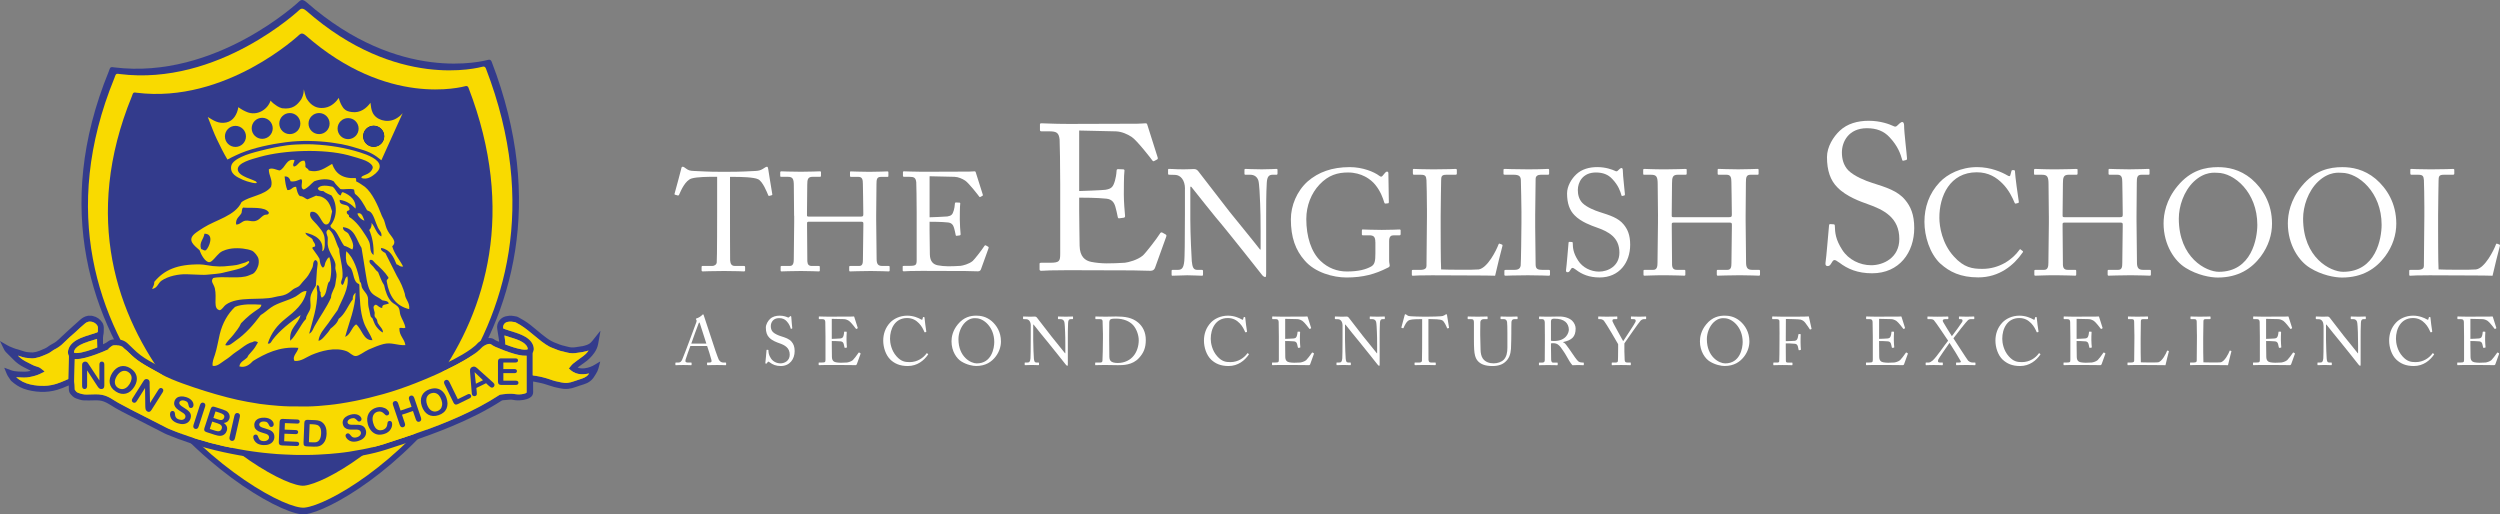 <?xml version="1.0" encoding="UTF-8"?>
<svg id="Layer_1" data-name="Layer 1" xmlns="http://www.w3.org/2000/svg" viewBox="0 0 1024 210.69">
  <rect x="0" y="0" width="1024" height="210.69" fill="#808080" stroke="none"/>
  <g>
    <path d="m122.68.47c.24-.06.92-1.28,2.91.47,38.19,33.48,72.65,23.99,74.61,23.52.59-.14,1.01.38,1.18.81,44.52,115.71-56.77,183.09-76.5,185.39-15.09,1.76-126.65-68.19-80.31-181.45.11-.27.33-1.08.62-1.45.36-.46,1.29-.2,1.51-.17C88.41,32.81,122.68.47,122.68.47Z" style="fill: #333b8c;"/>
    <path d="m122.69,4.01c.24-.06.89-1.24,2.82.45,37.04,32.48,70.47,23.27,72.37,22.82.59-.14,1,.37,1.15.78,43.19,112.26-55.08,177.63-74.22,179.86-14.65,1.71-122.87-66.16-77.92-176.03.11-.26.33-1.05.61-1.41.35-.44,1.26-.19,1.47-.16,40.48,5.07,73.72-26.31,73.72-26.31Z" style="fill: #f9da00;"/>
    <path d="m122.72,14.15c.22-.05.81-1.12,2.56.41,33.57,29.44,63.86,21.09,65.58,20.68.52-.12.89.33,1.04.71,39.14,101.72-49.91,160.97-67.26,162.98-13.27,1.54-111.34-59.95-70.61-159.52.1-.24.29-.95.55-1.28.32-.41,1.14-.17,1.33-.15,36.69,4.6,66.8-23.84,66.8-23.84Z" style="fill: #333b8c;"/>
    <g>
      <path d="m245.94,135.64c-.04.25-.1.51-.14.76-.26,1.49-.51,2.97-.79,4.46-.25,1.35-.8,2.56-1.6,3.7-1.15,1.63-2.55,2.97-4.19,4.09-.76.53-1.52,1.08-2.26,1.62-.11.08-.21.16-.33.27.1.05.16.09.23.11.89.29,1.81.3,2.72.18,1.5-.2,2.9-.72,4.18-1.53.66-.42,1.35-.81,2.07-1.24-.02.15-.03.25-.05.34-.21.82-.42,1.64-.64,2.45-.21.81-.59,1.56-1.03,2.27-.21.33-.42.66-.63,1-.98,1.68-2.47,2.72-4.28,3.28-1.16.36-2.32.72-3.45,1.14-.97.36-1.97.62-3.01.73-1.12.11-2.23.02-3.32-.22-.86-.19-1.73-.34-2.57-.57-.83-.22-1.64-.5-2.45-.77-1.87-.64-3.79-1.09-5.74-1.4-.08-.01-.16,0-.3,0v.57c0,1.25,0,2.5.02,3.75.01,1.02-.47,1.74-1.31,2.26-.78.49-1.64.74-2.53.9-1.14.21-2.29.27-3.45.14-.33-.04-.66-.11-.99-.15-.36-.04-.74-.12-1.09-.09-1.05.06-2.09.16-3.13.26-.13.01-.27.07-.39.15-6.41,4.15-13.26,7.49-20.29,10.45-5.84,2.45-11.79,4.6-17.8,6.6-3.07,1.02-6.15,2.03-9.24,3.02-2.97.95-5.99,1.69-9.05,2.27-2,.38-4,.73-6,1.05-1.41.22-2.83.38-4.24.53-1.74.18-3.48.36-5.22.47-4.42.28-8.84.44-13.27.26-1.48-.06-2.95-.1-4.42-.18-1.23-.06-2.44-.16-3.67-.26-1.15-.09-2.32-.19-3.48-.31-1.14-.12-2.27-.26-3.4-.4-1.08-.14-2.17-.28-3.25-.44-1.4-.21-2.8-.41-4.19-.67-2.15-.4-4.3-.81-6.43-1.28-4.69-1.02-9.32-2.29-13.87-3.79-3.15-1.04-6.26-2.17-9.31-3.46-.75-.31-1.46-.7-2.18-1.07-5.31-2.71-10.62-5.43-15.93-8.14-1.86-.94-3.65-2-5.41-3.12-.73-.45-1.48-.85-2.28-1.15-1.21-.45-2.47-.54-3.76-.5-1.44.04-2.88.07-4.32.03-1.15-.03-2.23-.42-3.31-.81-.56-.2-1.05-.52-1.47-.93-.28-.27-.53-.56-.78-.84-.49-.55-.7-1.21-.72-1.93,0-.39,0-.79-.02-1.18,0-.14-.01-.27-.04-.46-.18.08-.33.14-.48.21-1.37.6-2.75,1.18-4.19,1.6-2.24.65-4.53.94-6.87.84-2.38-.11-4.72-.49-6.98-1.32-1.89-.7-3.52-1.81-5.01-3.15-.08-.07-.15-.16-.21-.24-.28-.43-.57-.85-.86-1.27-.32-.45-.59-.92-.8-1.43-.28-.72-.58-1.43-.88-2.15-.03-.09-.05-.18-.1-.31.12.04.21.05.29.08.79.29,1.57.6,2.36.89.98.36,2,.53,3.03.57.88.04,1.76.05,2.65.07.79.02,1.55-.15,2.32-.31.03,0,.06-.03.12-.07-.09-.05-.16-.11-.23-.15-.84-.42-1.68-.85-2.51-1.28-1.6-.82-3.06-1.83-4.3-3.15-.75-.8-1.57-1.56-2.35-2.34-.23-.23-.46-.45-.68-.68-.36-.36-.63-.77-.85-1.23-.47-.98-.94-1.95-1.41-2.92-.06-.11-.15-.2-.23-.3v-.07c.13.06.27.11.39.17.93.53,1.86,1.07,2.79,1.59.25.15.52.29.79.4,1.08.47,2.16.93,3.31,1.2.36.09.7.21,1.05.33,1.16.38,2.31.81,3.56.85.53.02,1.07.12,1.6.08.92-.08,1.83-.31,2.68-.67.73-.31,1.47-.6,2.2-.93.39-.18.79-.39,1.14-.65.66-.49,1.34-.95,2.07-1.31.97-.48,1.82-1.12,2.59-1.87.31-.3.61-.6.92-.89.91-.84,1.8-1.69,2.72-2.52.98-.9,1.97-1.79,2.96-2.68.76-.68,1.52-1.38,2.29-2.04.79-.65,1.64-1.18,2.67-1.38.16-.03.32-.07.48-.11h1.28c.22.05.43.09.65.14,1.6.37,2.85,1.25,3.77,2.62.43.64.6,1.37.64,2.12.03.59-.05,1.19-.03,1.78,0,.49-.11.96-.21,1.44-.07.31-.09.63-.09.95-.01.74,0,1.48,0,2.22v.41c.18-.08.29-.14.42-.18.59-.19,1.08-.54,1.56-.91.79-.62,1.71-.91,2.72-.91.3,0,.59,0,.89-.02.7-.02,1.36.12,2.03.3,1.01.27,1.84.79,2.59,1.5.69.67,1.41,1.32,2.09,2,1.95,1.98,4.15,3.62,6.57,4.98,1.96,1.11,3.92,2.24,5.91,3.31,2.84,1.51,5.81,2.71,8.84,3.79,5.96,2.14,11.99,4.05,18.12,5.62,3.04.78,6.09,1.46,9.19,1.97,1.84.3,3.68.59,5.53.83,1.51.19,3.02.32,4.53.46,3.37.3,6.75.4,10.13.37,1.51-.01,3.02-.05,4.54-.11,1.3-.06,2.61-.15,3.91-.26,1.48-.13,2.96-.27,4.44-.45,1.48-.19,2.97-.39,4.44-.65,2.16-.38,4.32-.79,6.47-1.25,6.97-1.5,13.79-3.47,20.44-6.02,6.22-2.38,12.32-5.02,18.22-8.13,2.46-1.3,4.88-2.66,7.15-4.29.6-.43,1.16-.91,1.73-1.37.19-.16.38-.33.54-.52.81-1.03,1.92-1.61,3.07-2.13.79-.36,1.63-.54,2.5-.47.73.06,1.4.27,1.95.76.03.03.06.05.09.06.51.28,1.04.5,1.62.7.05-.38-.04-.71-.09-1.04-.21-1.4-.4-2.8-.66-4.19-.42-2.32,1.2-4.68,3.52-5.2.38-.09.78-.12,1.16-.18.04,0,.09-.03.13-.05h1.07c.36.05.73.09,1.09.15.59.08,1.18.18,1.7.48.84.48,1.69.93,2.51,1.44,1.71,1.06,3.25,2.35,4.79,3.64,1.39,1.17,2.78,2.34,4.26,3.41,1.21.88,2.5,1.64,3.93,2.12.48.16.95.38,1.43.56.36.13.72.26,1.08.35.81.21,1.62.38,2.42.6.98.27,1.97.31,2.97.14.72-.12,1.43-.25,2.15-.33.59-.06,1.15-.16,1.7-.35.3-.1.61-.2.91-.3.6-.2,1.12-.52,1.55-.98.22-.23.44-.47.65-.72.99-1.24,1.96-2.48,2.95-3.71.08-.1.17-.19.26-.28v.14Zm-215.29,11.45v.42c-.03,1.13-.06,2.26-.09,3.39-.04,1.74-.09,3.48-.13,5.21,0,.14.02.28.03.43.04.35.1.71.12,1.06.04.59.05,1.19.07,1.78,0,.12,0,.25.07.34.32.49.71.94,1.28,1.16,1.12.44,2.28.75,3.5.73,1.2-.02,2.4-.05,3.6-.09.93-.03,1.86.03,2.77.22,1.28.26,2.47.76,3.59,1.42,1.03.6,2.01,1.27,3.05,1.85,1.7.95,3.42,1.87,5.16,2.76,4.53,2.32,9.06,4.62,13.6,6.93.65.33,1.28.69,1.95.97,3.79,1.58,7.65,2.97,11.58,4.18,3.6,1.11,7.23,2.08,10.91,2.9,1.93.43,3.88.8,5.82,1.17,1.18.23,2.36.42,3.54.62.88.15,1.76.26,2.64.39.78.1,1.55.21,2.33.31.71.09,1.41.18,2.12.25.82.09,1.63.16,2.45.24.98.09,1.96.19,2.95.26.95.07,1.9.12,2.85.16,1.44.07,2.9.17,4.35.18,3.26.04,6.52.08,9.78-.12,1.53-.09,3.06-.18,4.59-.29,1.25-.09,2.49-.22,3.73-.35,1.39-.16,2.78-.31,4.17-.53,1.86-.29,3.73-.62,5.58-.98,2.97-.57,5.92-1.27,8.8-2.21,4.76-1.55,9.51-3.11,14.26-4.74,5.65-1.94,11.2-4.12,16.66-6.57,5.63-2.54,11.11-5.37,16.28-8.76.13-.08.29-.13.43-.15.39-.06.77-.1,1.17-.16,1.15-.16,2.31-.24,3.48-.2.28,0,.55.06.82.09.55.06,1.11.17,1.66.19.5.02,1-.02,1.5-.07.61-.07,1.21-.21,1.79-.45.22-.09.3-.21.3-.45,0-4.85,0-9.71,0-14.57,0-.1-.01-.21-.02-.32-.11,0-.2,0-.27,0-.44,0-.89.01-1.32-.04-1.18-.14-2.34-.4-3.48-.73-2.65-.76-5.22-1.77-7.75-2.86-.59-.25-1.12-.6-1.65-.96-.19-.14-.39-.24-.62-.23-.25,0-.51,0-.74.07-1.06.32-2.02.81-2.77,1.66-.19.22-.41.43-.63.63-.85.8-1.78,1.49-2.75,2.15-2.26,1.54-4.64,2.89-7.08,4.16-5.34,2.79-10.85,5.23-16.47,7.42-4.3,1.68-8.66,3.21-13.12,4.45-3.83,1.07-7.69,2.03-11.59,2.81-2,.4-4.01.75-6.03,1.07-1.55.25-3.11.43-4.66.6-1.45.16-2.91.31-4.36.4-1.52.11-3.05.2-4.56.21-2.51.02-5.02,0-7.53-.05-1.36-.02-2.73-.12-4.09-.21-1.34-.09-2.68-.22-4.01-.36-1.25-.13-2.51-.26-3.75-.44-1.67-.25-3.35-.54-5.02-.84-2.78-.49-5.53-1.12-8.27-1.82-6.21-1.6-12.3-3.53-18.33-5.7-3.06-1.1-6.06-2.32-8.93-3.85-1.74-.93-3.45-1.91-5.17-2.89-1.11-.64-2.22-1.3-3.29-2-1.6-1.06-3.07-2.29-4.43-3.65-.87-.86-1.78-1.69-2.67-2.52-.15-.14-.32-.28-.5-.34-.41-.15-.83-.33-1.26-.37-.63-.07-1.27-.05-1.91-.03-.43.01-.8.21-1.14.48-.3.25-.6.5-.92.73-.15.1-.25.21-.19.4-.05.03-.08.05-.1.06-.29.13-.56.26-.85.38-2.81,1.21-5.65,2.32-8.61,3.07-1.3.33-2.62.57-3.98.53-.05,0-.11.01-.23.02Zm175.43-12.59c.29.14.52.27.77.35.7.24,1.41.48,2.13.7,1.57.49,3.16.95,4.67,1.63,1.1.5,2.15,1.08,3.05,1.89.88.79,1.52,1.73,1.81,2.89.2.82.2,1.62-.25,2.38-.06.11-.08.27-.08.41v8.99c.11.03.19.06.27.08.33.05.66.09.98.14,1.97.3,3.89.79,5.76,1.43.72.25,1.44.51,2.17.7.85.22,1.71.38,2.56.56.9.2,1.81.28,2.73.16.8-.1,1.58-.33,2.34-.6,1.09-.38,2.18-.75,3.27-1.09.74-.22,1.41-.56,2.03-1.01.4-.29.71-.65.97-1.09-.07-.01-.1-.03-.13-.02-.07,0-.14.02-.21.04-1.35.28-2.7.36-4.07.1-1.54-.29-2.76-1.1-3.84-2.19.02-.04.02-.08.05-.1.57-.75,1.14-1.49,1.89-2.08.56-.45,1.13-.88,1.7-1.29.75-.55,1.52-1.07,2.25-1.63.76-.57,1.43-1.22,1.99-2,.05-.07.09-.15.18-.28-.31.09-.55.18-.8.25-.58.14-1.15.29-1.74.4-.63.11-1.28.16-1.9.27-.73.12-1.46.24-2.19.21-.87-.04-1.73-.14-2.57-.4-.72-.22-1.48-.36-2.21-.54-1.09-.27-2.09-.78-3.14-1.15-1.13-.4-2.18-.95-3.16-1.64-.59-.42-1.2-.82-1.76-1.27-1.36-1.08-2.7-2.19-4.04-3.3-1.89-1.58-3.85-3.07-6.06-4.19-.17-.09-.34-.2-.51-.24-.97-.21-1.95-.33-2.94-.15-.99.18-1.67.72-1.93,1.71-.07.3-.04.63-.06.98Zm-178.11,20.77c0-.07.01-.09.01-.12.09-3.06.16-6.11.24-9.17,0-.11-.01-.24-.07-.34-.39-.75-.39-1.53-.19-2.32.32-1.28,1.07-2.27,2.07-3.09.89-.74,1.92-1.28,2.97-1.75,1.33-.58,2.71-1,4.1-1.43.88-.28,1.76-.58,2.64-.86.25-.08.37-.24.37-.5,0-.51.02-1.02,0-1.53-.01-.23-.08-.47-.18-.68-.65-1.26-2.36-2.02-3.74-1.7-.48.11-.9.33-1.27.63-.75.62-1.48,1.26-2.21,1.91-.58.51-1.11,1.08-1.69,1.59-1.7,1.49-3.4,2.97-5,4.58-1.01,1.02-2.16,1.86-3.45,2.51-.47.23-.92.52-1.32.83-.71.54-1.46.98-2.29,1.3-.44.17-.88.35-1.31.54-.98.43-1.97.77-3.03.95-.57.1-1.14.21-1.72.15-.44-.04-.88-.08-1.32-.11-.77-.06-1.55-.16-2.3-.4-.61-.2-1.22-.39-1.9-.61.13.14.19.23.27.32.96.96,2.08,1.67,3.26,2.28.78.4,1.58.78,2.35,1.19.51.27,1.03.49,1.58.63.68.17,1.32.41,1.87.84.47.37.94.74,1.4,1.11.06.04.09.1.14.16-.05.04-.08.08-.12.1-1.23.63-2.45,1.27-3.79,1.63-1.51.41-3.01.78-4.59.73-1-.03-1.99-.08-2.99-.12-.02,0-.06.02-.11.03.86.74,1.75,1.36,2.74,1.85,1.94.96,4.04,1.37,6.17,1.56.88.08,1.76.08,2.64.08.95,0,1.89-.14,2.83-.31,1.54-.29,3.01-.78,4.44-1.39.83-.35,1.66-.71,2.49-1.07Zm2.36-10.78c.27.05.53.11.79.13.75.04,1.49-.09,2.22-.24,1.59-.33,3.14-.82,4.66-1.37.61-.22,1.23-.45,1.83-.68-.03-1.18-.07-2.33-.1-3.51-.37.12-.73.23-1.09.34-1.45.44-2.91.86-4.32,1.43-.95.4-1.89.85-2.7,1.5-.5.4-.92.86-1.17,1.47-.11.27-.21.55-.14.94Zm176.63-3.44c.07.04.11.06.16.08,2.14.82,4.3,1.57,6.57,1.97.68.12,1.36.19,2.06.09.39-.06.48-.16.4-.54-.09-.44-.28-.83-.56-1.18-.39-.51-.88-.9-1.41-1.24-.85-.54-1.75-.96-2.7-1.28-1.55-.52-3.12-1.01-4.67-1.5-.05-.02-.11-.01-.2-.02.15,1.22.42,2.4.36,3.62Z" style="fill: #333b8c; fill-rule: evenodd;"/>
      <path d="m30.65,147.1c.11-.01.18-.02.23-.02,1.36.05,2.68-.2,3.98-.53,2.97-.75,5.81-1.86,8.61-3.07.29-.12.56-.25.85-.38.03-.02.06-.03.1-.06-.07-.18.04-.29.19-.4.31-.23.62-.48.92-.73.33-.27.71-.47,1.14-.48.64-.02,1.28-.03,1.91.03.43.04.85.22,1.26.37.18.07.35.21.5.34.89.83,1.8,1.66,2.67,2.52,1.36,1.36,2.83,2.59,4.43,3.65,1.07.7,2.18,1.36,3.29,2,1.71.98,3.43,1.96,5.17,2.89,2.87,1.52,5.88,2.74,8.93,3.85,6.03,2.17,12.12,4.1,18.33,5.7,2.74.7,5.49,1.33,8.27,1.82,1.67.29,3.34.58,5.02.84,1.24.18,2.5.32,3.75.44,1.34.14,2.67.26,4.01.36,1.36.09,2.73.19,4.09.21,2.51.05,5.02.07,7.53.05,1.52-.02,3.05-.11,4.56-.21,1.46-.1,2.91-.24,4.36-.4,1.55-.17,3.11-.35,4.66-.6,2.01-.32,4.02-.67,6.03-1.07,3.9-.78,7.76-1.74,11.59-2.81,4.46-1.24,8.81-2.77,13.12-4.45,5.62-2.2,11.12-4.63,16.47-7.42,2.43-1.27,4.81-2.62,7.08-4.16.97-.66,1.9-1.35,2.75-2.15.22-.2.44-.41.63-.63.75-.85,1.71-1.34,2.77-1.66.24-.07.5-.07.74-.07.24,0,.43.09.62.23.52.36,1.05.71,1.65.96,2.53,1.09,5.09,2.1,7.75,2.86,1.14.33,2.3.6,3.48.73.43.05.87.03,1.32.04.08,0,.16,0,.27,0,.01.12.02.22.02.32,0,4.86,0,9.71,0,14.57,0,.24-.08.37-.3.45-.58.24-1.17.38-1.79.45-.5.06-1,.1-1.5.07-.55-.02-1.11-.13-1.66-.19-.27-.03-.54-.08-.82-.09-1.17-.04-2.32.05-3.48.2-.39.05-.78.09-1.17.16-.14.02-.3.08-.43.15-5.17,3.39-10.65,6.22-16.28,8.76-5.46,2.45-11.01,4.62-16.66,6.57-4.75,1.63-9.5,3.19-14.26,4.74-2.88.93-5.83,1.64-8.8,2.21-1.85.35-3.71.68-5.58.98-1.38.22-2.78.37-4.17.53-1.24.14-2.48.26-3.73.35-1.53.12-3.06.2-4.59.29-3.26.19-6.52.16-9.78.12-1.45-.02-2.9-.11-4.35-.18-.95-.05-1.9-.1-2.85-.16-.98-.07-1.96-.17-2.95-.26-.82-.08-1.63-.15-2.45-.24-.71-.08-1.41-.16-2.12-.25-.78-.1-1.55-.2-2.33-.31-.88-.13-1.76-.24-2.64-.39-1.18-.19-2.36-.39-3.54-.62-1.95-.37-3.89-.75-5.82-1.17-3.68-.82-7.31-1.78-10.91-2.9-3.93-1.22-7.79-2.6-11.58-4.18-.67-.28-1.3-.64-1.95-.97-4.53-2.31-9.07-4.61-13.6-6.93-1.73-.89-3.45-1.81-5.16-2.76-1.04-.58-2.02-1.25-3.05-1.85-1.12-.66-2.31-1.16-3.59-1.42-.91-.18-1.84-.25-2.77-.22-1.2.04-2.4.08-3.6.09-1.22.02-2.38-.29-3.5-.73-.57-.22-.95-.67-1.28-1.16-.07-.09-.07-.23-.07-.34-.03-.59-.03-1.19-.07-1.78-.02-.35-.08-.71-.12-1.06-.02-.14-.03-.29-.03-.43.04-1.74.09-3.47.13-5.21.03-1.13.07-2.26.09-3.39v-.42Z" style="fill: #f9da00; fill-rule: evenodd;"/>
      <path d="m206.07,134.5c.02-.35-.01-.68.06-.98.26-.99.94-1.54,1.93-1.71.99-.18,1.97-.06,2.94.15.18.04.34.15.51.24,2.21,1.13,4.17,2.61,6.06,4.19,1.34,1.11,2.68,2.22,4.04,3.3.56.45,1.17.86,1.76,1.27.98.69,2.03,1.24,3.16,1.64,1.05.37,2.05.88,3.14,1.15.74.18,1.49.32,2.21.54.84.26,1.7.36,2.57.4.73.03,1.46-.09,2.19-.21.63-.11,1.27-.16,1.9-.27.58-.11,1.16-.25,1.74-.4.25-.06.49-.15.8-.25-.08.13-.13.21-.18.28-.55.78-1.23,1.43-1.99,2-.74.56-1.51,1.08-2.25,1.63-.57.42-1.14.85-1.7,1.29-.74.59-1.32,1.34-1.89,2.08-.02.03-.03.07-.05.1,1.08,1.09,2.3,1.9,3.84,2.19,1.37.26,2.72.18,4.07-.1.07-.02.14-.04.21-.04.04,0,.07.01.13.02-.26.44-.57.8-.97,1.09-.62.45-1.29.79-2.03,1.01-1.09.33-2.18.71-3.27,1.09-.77.26-1.54.49-2.34.6-.92.12-1.83.04-2.73-.16-.86-.18-1.72-.34-2.56-.56-.73-.19-1.45-.45-2.17-.7-1.88-.64-3.8-1.13-5.76-1.43-.33-.05-.66-.09-.98-.14-.08-.01-.15-.04-.27-.08v-8.99c0-.14.02-.3.08-.41.44-.76.45-1.57.25-2.38-.28-1.16-.93-2.1-1.81-2.89-.9-.81-1.95-1.4-3.05-1.89-1.51-.68-3.1-1.14-4.67-1.63-.71-.22-1.43-.46-2.13-.7-.25-.09-.48-.22-.77-.35Z" style="fill: #f9da00; fill-rule: evenodd;"/>
      <path d="m27.96,155.27c-.83.36-1.66.72-2.49,1.07-1.44.62-2.91,1.1-4.44,1.39-.94.17-1.88.31-2.83.31-.88,0-1.76,0-2.64-.08-2.13-.2-4.23-.6-6.17-1.56-.99-.49-1.88-1.11-2.74-1.85.05-.02.08-.04.11-.03,1,.04,2,.09,2.99.12,1.58.05,3.08-.32,4.59-.73,1.34-.37,2.56-1,3.79-1.63.04-.02.07-.06.12-.1-.05-.06-.08-.12-.14-.16-.46-.37-.93-.74-1.4-1.11-.55-.43-1.2-.67-1.87-.84-.55-.14-1.08-.36-1.58-.63-.77-.41-1.57-.79-2.35-1.19-1.19-.61-2.31-1.32-3.26-2.28-.08-.08-.14-.17-.27-.32.68.22,1.29.41,1.9.61.75.24,1.53.34,2.3.4.44.03.88.06,1.32.11.59.06,1.15-.05,1.72-.15,1.06-.18,2.05-.52,3.03-.95.43-.19.87-.37,1.31-.54.83-.31,1.58-.76,2.29-1.3.41-.31.86-.6,1.32-.83,1.29-.65,2.44-1.49,3.45-2.51,1.59-1.61,3.29-3.1,5-4.58.58-.51,1.11-1.08,1.69-1.59.73-.65,1.46-1.29,2.21-1.91.37-.3.79-.52,1.27-.63,1.38-.32,3.09.45,3.74,1.7.1.21.17.45.18.68.02.51,0,1.03,0,1.53,0,.26-.11.42-.37.5-.88.28-1.76.58-2.64.86-1.39.43-2.78.85-4.1,1.43-1.05.46-2.08,1-2.97,1.75-1,.82-1.75,1.81-2.07,3.09-.2.79-.21,1.57.19,2.32.05.1.07.23.07.34-.08,3.06-.15,6.11-.24,9.17,0,.03,0,.05-.01.12Z" style="fill: #f9da00; fill-rule: evenodd;"/>
      <path d="m30.33,144.49c-.07-.39.03-.67.14-.94.24-.6.67-1.06,1.17-1.47.81-.65,1.75-1.11,2.7-1.5,1.41-.58,2.87-1,4.32-1.43.36-.11.72-.22,1.09-.34.03,1.19.07,2.33.1,3.51-.61.23-1.22.46-1.83.68-1.52.55-3.07,1.04-4.66,1.37-.73.15-1.47.28-2.22.24-.26-.01-.53-.08-.79-.13Z" style="fill: #f9da00; fill-rule: evenodd;"/>
      <path d="m206.95,141.05c.05-1.23-.21-2.4-.36-3.62.09,0,.14,0,.2.02,1.55.5,3.13.98,4.67,1.5.94.32,1.85.74,2.7,1.28.53.34,1.03.73,1.41,1.24.28.35.48.74.56,1.18.08.38,0,.48-.4.54-.69.1-1.38.03-2.06-.09-2.27-.4-4.43-1.15-6.57-1.97-.05-.02-.09-.05-.16-.08Z" style="fill: #f9da00; fill-rule: evenodd;"/>
    </g>
    <path d="m148.16,72.96c-.7-.73,1.49-1.25,2.45-1.79.92-.51,1.67-1.2,2.02-2.24.43-1.27-1.67-2.59-2.91-3.13-1.46-.64-4.98-1.67-7.15-2.24-10.12-2.65-25.91-2.13-36.01.67-3.76,1.05-9.21,2.44-9.17,5.14.04,3.03,7.12,4.24,7.6,5.14,1.2,1.27-3.88-.08-5.61-.9-2.35-1.12-5.22-2.33-4.68-5.58.27-1.67,2.44-2.94,4.25-3.8,2.09-.99,4.66-1.71,7.61-2.46,3.57-.92,7.53-1.78,10.96-2.24,1.18-.16,2.34-.26,3.68-.33,1.05-.06,4.7-.18,6.97-.07,7.16.35,13.44,1.45,19.31,3.3,3.1.98,7.9,2.79,8.05,5.59.07,1.45-1.22,2.78-2.68,3.81-.66.46-2.57,1.85-4.69,1.12Z" style="fill: #f9da00; fill-rule: evenodd;"/>
    <g>
      <path d="m101.65,106.96c.38-.09.42.17.45.44-1.58,2.58-5.97,3.09-9.61,4.03-.86.22-1.53.4-2.33.53-1.2.2-2.28.27-3.67.4-1.12.1-2.28.3-4.29.19-2.99-.15-3.81-.16-5.82-.22-3.09-.1-7.49.71-10.28,2.68-1.44,1.02-1.54,2.99-3.8,3.35.34-.92.94-1.59.9-2.9,3.99-4.87,9.42-7.31,18.78-7.15,1.71.03,3.48.5,5.14.67,4.22.42,5.74-.04,8.21-.22.53-.04,1.34-.19,1.54-.21.53-.07,1.15-.31,1.65-.45,1.95-.55,2.13-.6,3.13-1.13Z" style="fill: #f9da00; fill-rule: evenodd;"/>
      <g>
        <path d="m149.28,90.41c-1.43-.51-2.4-1.48-2.91-2.91,1.89-.8,2.34,1.65,2.91,2.91Z" style="fill: #f9da00; fill-rule: evenodd;"/>
        <path d="m162.53,112.97c1.66,2.76,2.57,4.95,3.29,7.4.18,2.51,2.1,3.27,1.79,6.26-5.47-1.31-8.22-5.35-9.17-11.18-.29-1.12.69-.95.67-1.79-1.45-2.26-3.32-3.97-5.37-5.82-.65-.58-1.08-1.71-2.24-1.34-.64,1.13.76,1.99,1.34,2.68.67.81,1.22,1.74,2.02,2.24.76,1.85,1.4,3.81,2.46,5.36.57,2.61,1.44,5.28,3.13,6.93.81.8,2.26,1.26,2.9,2.46.44.8.34,1.94.67,2.91.57,1.66,1.73,3.2,2.02,5.14-.88.5-1.62-.24-2.46.22-.09,3.22,2.09,4.17,2.46,6.93-3.51.16-5.62-1.28-8.95-.45-1.72.43-4.07,1.35-6.04,2.24-1.86.83-4.02,2.69-5.36,2.68-1.36,0-2.35-1.47-3.8-2.01-4.71-1.76-10.51-.04-14.32,1.56-2.07.88-4.18,2.69-6.92,2.46-1.16-1.94,1.28-3.45,1.56-5.36-7.77-.69-13.67,2.42-18.56,5.36-1.2,1.31-3.09,2.95-5.59,2.24.16-1.88,2.07-2.51,3.13-3.58.25-.25.37-.78.67-1.12.52-.6.85-1.02,1.56-1.79.78-.85,1.49-2.01,2.24-3.36-.42-.38-1.36-.65-2.01-.22-.4.26-.53.11-1.34.45-1.52.64-3.03,1.86-4.47,2.9-.73.53-1.55,1-2.24,1.57-1.25,1.02-2.01,1.7-3.57,2.68-1.31.82-3.07,2.63-4.92,2.23-.25-1.49.41-2.99.9-4.47.89-2.69,1.29-5.52,2.01-8.5,1.09-4.51,3.28-8.38,6.26-11.18,2.96-1.26,7.14-1.11,10.74-.89.13,1.25-1.79,2.01-2.91,2.9-.54.43-1.21.86-1.79,1.35-1.29,1.08-2.36,2.08-3.58,3.35-.75,1.81-2.02,3.24-3.13,4.7-1.1,1.44-2.57,2.55-3.35,4.25,1.55.63,3.04-.96,4.24-1.79,4.02-2.75,7.3-6.51,10.29-10.51,1.55-.92,2.74-2.08,4.25-3.13,2.88-2.02,6.82-2.68,10.06-4.47,1.49-.83,2.71-2.41,4.47-2.24-.94,5.28-5.02,8.44-8.73,11.4-3.07,2.46-5.69,5.52-7.15,10.07,1.1.4,1.58-1,2.01-1.56,2.91-3.83,7.23-7.17,11.41-10.06-.99,3.93-4.71,5.12-4.24,10.51,1.36-1.18,2.33-2.95,3.35-4.47,1.04-1.55,1.84-3.22,3.13-4.47-.03-1.5,1.48-2.75,1.79-4.47.25-1.38-.19-2.96,0-4.25.31-2.18,1.42-3.42,2.24-4.92.09-1.79.34-4.1.45-6.48.07-1.54.9-3.54-.67-4.02-1.09.64-.79,2.05-1.12,2.91-.24.63-.79,1.59-1.12,2.24-.83,1.62-1.67,2.45-2.91,3.8-.51.56-1.02,1.36-1.57,1.79-.61.49-1.72.75-2.46,1.34-.78.61-1.58,1.43-2.91,2.01-1.64.72-2.57.56-4.69,1.12-5.63,1.47-14.89-.53-19.9,3.13-.83.61-1.43,1.93-2.46,2.23-2.92-.56-1.06-4.93-2.01-8.94-.47-1.95-1.92-2.76-.68-4.25,3.95-.95,10.98.59,14.76-1.12,1.36-.62,1.7-.4,2.68-1.79.65-.91,1.57-2.78,1.12-4.92-.24-1.12-1.71-2.93-2.68-3.36-1.79-.78-5.37-1.25-8.28-.89-1.21.14-3.58.66-4.92,1.79-1.45,1.21-3.07,3.77-4.25,3.8-1.73.05-3.46-3.23-4.03-4.92-2.16-1.92-5.14-4-2.01-6.71.73-.64,2.53-1.8,3.57-2.46,5.19-3.3,13.09-4.9,15.65-10.51,3.54-2.58,9.46-2.77,12.08-6.26.88-2.74-.95-4.52-.9-7.16,1.24-.93,3.5.44,4.47.45,2.33-.98,2.68-5.03,6.04-4.25-.08,1.14-1.02,1.88-.23,2.68,1.87-.36,1.96-2.51,4.24-2.46.44.52.52,1.42.45,2.46.24.73,1.23.71,1.34,1.56,4.28,1.17,6.8-1.15,9.62-2.68,1.32,3.82,4.12,6.15,9.62,5.81.25.27.25.79.22,1.34,1.31.62,2.41,1.46,3.57,2.24,3,2.44,5.35,7.61,6.94,11.85.25.66.65,1.14.9,1.79.6,1.64.63,2.74,1.57,4.47,1.26,2.35,4.07,4.22,1.79,6.26.94,3.3,3.04,5.46,4.47,8.28-1.4.21-1.7-.69-2.69-.89-1.24-3.08-2.59-6.05-6.26-6.71-.51.68.49,1.51,1.66,2.06m-1.66-6.76c.44-1.45-.74-2.35-1.34-3.58-1.06-2.18-1.69-5.26-3.13-6.48-.38-.32-.98-.46-1.35-.67-1.39-2.48-2.7-5.06-4.92-6.71-.3-.44-.21-1.28-.44-1.79-1.66-.6-4.2.15-5.59-.22-.91-1.03-2-1.88-2.69-3.13-2.17-1.31-5.77-.96-8.05,0-1.42,1.12-2.42,2.64-4.25,3.35-1.89-.65.09-3.73-1.12-4.25-1.3.41-2.27,1.15-4.25.89-.39-1.1-.88-2.11-2.46-2.01.2,2.29.53,4.23,1.12,5.59,1.78.14,1.89-1.39,3.57-1.34.37,1.42.57,3.01,1.57,3.8,1.46.03,1.98,1,3.13,1.34,1.23-.48,2.38-1.05,3.57-1.56.19.31,1.31.17,2.01.45,2.78,1.09,3.68,3.24,4.48,6.04-.58,2.04-.53,5.37-2.47,5.37-2.02,0-2.7-5.97-6.26-5.14-1.17,2.07,1.28,3.71,2.46,5.14,1.29,1.56,2.82,3.19,3.13,5.14.24,1.54.41,5.54-.89,5.81.73-4.78-3.05-6.71-6.93-7.6.38,1.4,2.1,1.68,2.91,2.68.1.13.17.58.22.67.37.59.91,1.16.9,2.01-.03.73-1.33.16-1.12,1.12.94,1.44,2.07,2.69,2.9,4.25.15,1.49.41,2.87,1.34,3.58.91-.29.76-1.51,1.12-2.24.38-.76.82-1.8,1.57-2.01.93,2.92.99,6.6.22,9.62-.09.35-.54.55-.67.89-.81,2.15-.71,5.26-2.69,6.04-.38-.51-.53-1.25-.44-2.23-.85-.57-.08-2.75-1.35-2.91-.61,1.07.01,2.06,0,3.13-.05,6.17-1.94,11.32-3.35,16.77,1.26-.54,1.63-2.05,2.24-3.13,2.19-3.9,4.97-7.67,6.71-11.63.05-2.18,1.57-3.65,1.79-5.59.15-1.35.36-2.14.44-2.91.17-1.49-.34-2.49-.44-3.35-.08-.64.15-1.31,0-2.02-.55-2.55-2.82-4.77-3.13-7.83-.11-1.06.09-1.93,0-2.91-.09-.95-1.38-2.66.45-3.35,2.35,1.74,2.76,5.43,4.25,8.05,0,2.81,1.66,7.54,1.34,11.41-.1,1.24-1.25,2.5,0,3.35.99-.87.76-2.96,2.01-3.58.89,4.81-2.32,9.62-4.03,13.86-1.38,1.84-2.62,3.71-3.8,5.37-1.6,2.24-3.58,4.1-4.03,7.15.97,0,1.92-1.17,2.68-2.01.83-.91,1.7-1.92,2.24-2.9,1.36-1.1,2.75-2.17,3.35-4.03,2.65-1.96,3.79-5.45,5.81-8.05-.13-1.4.49-2.05,1.12-2.69-.09,6.39-2.64,12.03-4.25,18.11,2.25-.95,2.56-3.85,4.48-5.14,2.38,1.87,2.96,6.71,6.7,6.49-.84-2.53-2.64-4.64-3.58-7.38-1.49-4.37-1.66-9.26-1.79-15.2-.04-.29-.02-.23-.22-.45-2.25-.8-1.96-4.15-3.13-6.26-.41-.74-1.19-1.11-1.57-1.79-.75-1.35-.66-3.61-.45-5.37,3.19,2.75,4.78,8.12,5.59,12.52.82.63.46,1.6.89,2.46.85,1.69,2.45,2.65,2.46,4.7,0,2.05.04,2.7.45,4.25.25.93.37,2.13.67,2.9.12.32.53.38.67.67.54,1.15.75,2.28,1.57,3.35.75.99,1.59,1.92,2.68,2.46.27-1.24-1.22-2.43-2.01-3.8-.29-.48-.18-1-.45-1.57-.3-.6-.73-.75-.9-1.34-.11-.37.1-1.09,0-1.57-.24-1.17-1.06-2.57.45-3.13,1.03.31,1.38,1.3,2.68,1.34-.2-1.57,1.4-1.28,2.68-1.79-.22-1.12-1.58-1.1-2.68-1.34-1.81-1.53-3.7-1.82-4.91-3.8-1.35-2.18-1.75-6.75-2.24-9.39-.5-2.73-.84-5.7-1.34-8.27-2.11-3.26-2.7-8.03-7.61-8.5-.07,1.71,1.55,1.74,2.24,2.69.91,1.8,2.74,4.58,1.57,6.48-1.07-.57-2.06-1.22-3.35-1.57-1.47-1.97-2.26-4.46-3.8-6.26-.61-.72-1.75-.9-1.79-2.02,2.8-3.28,2.91-8.73.44-12.3-1.15-.56-2.45-.98-3.35-1.79-1.12,0-2.04-.2-2.24-1.12,1.07-1.61,4.06-1.1,6.04-.67,1.31.93,1.65,2.82,3.14,3.58.59-.22.27-1.36,1.11-1.34,3.02,1.15,5.49,3.39,5.15,6.71-1.68-1.68-3.55-3.16-6.49-3.58-.29,3.03,3.97.98,4.02,4.03-.2.55-1.24.24-1.12,1.12-.04.94,1.11.69.9,1.79,2.96,1.83,4.97,4.77,6.93,7.83.5.76,1.05,1.74,1.35,2.46.74,1.87-.01,4.12,1.79,5.37.14-4.17-.56-7.5-1.79-10.29.74-.44,1.21-2.12.89-2.91,1.56,1.65,1.97,4.45,4.03,5.59Zm-56.57-11.85c-.58.39-.47,1.48-.67,2.24-.82,1.49-2.49,2.14-2.23,4.7,1.45.16,2.36-1.34,3.8-1.57,1.2-.19,2.46.37,3.58.23,2.04-.27,2.61-1.65,4.03-2.46.86-.5,1.94.13,2.01-1.12-1.49-2.54-7.54-1.69-10.51-2.01Zm-15.43,10.73h-.44c-.26,2.18-2.31,3.58-1.34,6.26.8.17,1.2.88,2.01.45,1.31-1.28,3.35-6.33-.22-6.71Z" style="fill: #f9da00; fill-rule: evenodd;"/>
      </g>
    </g>
    <path d="m118.71,46.3c-2.38,0-4.31,1.93-4.31,4.32s1.93,4.31,4.31,4.31,4.32-1.93,4.32-4.31-1.93-4.32-4.32-4.32Z" style="fill: none;"/>
    <path d="m107.4,48.25c-2.39,0-4.31,1.93-4.31,4.31s1.93,4.31,4.31,4.31,4.31-1.93,4.31-4.31-1.93-4.31-4.31-4.31Z" style="fill: none;"/>
    <path d="m130.69,46.3c-2.38,0-4.32,1.93-4.32,4.32s1.93,4.31,4.32,4.31,4.32-1.93,4.32-4.31-1.93-4.32-4.32-4.32Z" style="fill: none;"/>
    <path d="m96.44,51.55c-2.39,0-4.31,1.93-4.31,4.32s1.93,4.31,4.31,4.31,4.31-1.93,4.31-4.31-1.93-4.32-4.31-4.32Z" style="fill: none;"/>
    <path d="m142.58,48.37c-2.39,0-4.31,1.93-4.31,4.31s1.93,4.31,4.31,4.31,4.31-1.93,4.31-4.31-1.93-4.31-4.31-4.31Z" style="fill: none;"/>
    <path d="m96.44,60.18c-2.39,0-4.31-1.93-4.31-4.31s1.93-4.32,4.31-4.32,4.31,1.93,4.31,4.32-1.93,4.31-4.31,4.31Z"/>
    <path d="m107.4,56.88c-2.39,0-4.31-1.93-4.31-4.31s1.93-4.31,4.31-4.31,4.31,1.93,4.31,4.31-1.93,4.31-4.31,4.31Z"/>
    <path d="m118.71,54.93c-2.38,0-4.31-1.93-4.31-4.31s1.93-4.32,4.31-4.32,4.32,1.93,4.32,4.32-1.93,4.31-4.32,4.31Z"/>
    <path d="m130.69,54.93c-2.38,0-4.32-1.93-4.32-4.31s1.93-4.32,4.32-4.32,4.32,1.93,4.32,4.32-1.93,4.31-4.32,4.31Z"/>
    <path d="m142.58,57c-2.39,0-4.31-1.93-4.31-4.31s1.93-4.31,4.31-4.31,4.31,1.93,4.31,4.31-1.93,4.31-4.31,4.31Z"/>
    <path d="m153.06,60.13c-2.38,0-4.31-1.93-4.31-4.32s1.93-4.31,4.31-4.31,4.32,1.93,4.32,4.31-1.93,4.32-4.32,4.32Z"/>
    <path d="m161.8,48.81c-3.47,1.65-7.8.28-9.17-2.68-.6-1.29-.7-2.52-.89-4.03-1.66,2.27-4.16,4.26-7.61,3.8-.25-.04-1.66-.13-2.68-.9-.86-.64-1.08-1.16-1.34-1.56-.68-1.06-1.14-2.44-1.34-3.35-.91,1.42-2.9,3.57-5.59,4.02-4.73.8-6.79-2.45-7.64-3.86-.5-1.05-.93-2.99-1.09-3.66-.1.97.05,2.07-1.11,4.17-1.59,2.21-3.43,4.17-7.82,3.58-.81-.25-1.38-.47-2.01-.89-1.08-.71-1.89-1.31-2.69-2.24-1.17,3.7-5.53,6.37-9.61,4.7-1.23-.5-2.28-1.06-3.58-2.01-.47,2.88-2.05,5.67-4.92,6.26-3.28.68-5.4-.94-7.6-2.24,1.81,4.64,2.42,6.38,3.72,9.12,1.35,2.86,2.64,5.42,4.33,8.32,1.25-.71,2.33-1.19,3.58-1.79,4.95-2.38,11.62-4,17.66-4.92,2.29-.34,3.68-.54,5.29-.68,5.78-.52,12.95-.15,17.74.68.66.12,1.81.26,2.47.4,4.1.84,5.04,1.29,7.81,2.09,3.84,1.1,5.77,2.26,8.5,4.5l8.72-19.29c-.73.92-1.9,1.87-3.13,2.46Zm-8.74,11.32c-2.38,0-4.31-1.93-4.31-4.32s1.93-4.31,4.31-4.31,4.32,1.93,4.32,4.31-1.93,4.32-4.32,4.32Z" style="fill: #f9da00;"/>
    <path d="m153.06,51.51c-2.38,0-4.31,1.93-4.31,4.31s1.93,4.32,4.31,4.32,4.32-1.93,4.32-4.32-1.93-4.31-4.32-4.31Z" style="fill: #303d8f;"/>
    <path d="m142.58,48.37c-2.39,0-4.31,1.93-4.31,4.31s1.93,4.31,4.31,4.31,4.31-1.93,4.31-4.31-1.93-4.31-4.31-4.31Z" style="fill: #303d8f;"/>
    <path d="m130.69,46.3c-2.38,0-4.32,1.93-4.32,4.32s1.93,4.31,4.32,4.31,4.32-1.93,4.32-4.31-1.93-4.32-4.32-4.32Z" style="fill: #303d8f;"/>
    <path d="m118.71,46.3c-2.38,0-4.31,1.93-4.31,4.32s1.93,4.31,4.31,4.31,4.32-1.93,4.32-4.31-1.93-4.32-4.32-4.32Z" style="fill: #303d8f;"/>
    <path d="m107.4,48.25c-2.39,0-4.31,1.93-4.31,4.31s1.93,4.31,4.31,4.31,4.31-1.93,4.31-4.31-1.93-4.31-4.31-4.31Z" style="fill: #303d8f;"/>
    <path d="m96.44,51.55c-2.39,0-4.31,1.93-4.31,4.32s1.93,4.31,4.31,4.31,4.31-1.93,4.31-4.31-1.93-4.32-4.31-4.32Z" style="fill: #303d8f;"/>
    <path d="m36.48,149.43l4.23,6.41v-6.47c0-.42.09-.74.27-.95.18-.21.42-.31.73-.31.32,0,.57.1.75.31.18.21.27.52.27.95v8.55c0,.96-.4,1.43-1.19,1.43-.2,0-.38-.03-.54-.08-.15-.05-.3-.15-.44-.27-.14-.13-.27-.27-.39-.44-.11-.17-.24-.33-.35-.51l-4.14-6.33v6.37c0,.41-.09.73-.28.94-.19.21-.44.32-.74.32s-.56-.11-.75-.32c-.19-.21-.28-.53-.28-.94v-8.39c0-.36.04-.64.11-.84.1-.22.25-.4.47-.54.22-.14.45-.21.7-.21.2,0,.37.03.51.1.14.06.27.15.37.26.11.11.21.25.33.42.11.17.22.35.34.54Z" style="fill: #333b8c;"/>
    <g>
      <path d="m53.43,150.87c.95.6,1.65,1.31,2.09,2.13.44.82.61,1.69.51,2.63-.1.94-.45,1.88-1.06,2.85-.45.71-.96,1.3-1.51,1.75-.56.46-1.17.78-1.83.96-.65.18-1.32.21-2.03.08-.7-.13-1.42-.42-2.13-.88-.73-.45-1.29-.98-1.72-1.57-.42-.59-.68-1.22-.8-1.88-.11-.66-.08-1.35.1-2.07.18-.72.49-1.42.92-2.11.45-.71.96-1.29,1.54-1.75.57-.46,1.18-.78,1.83-.95.65-.17,1.32-.19,2.01-.06.68.13,1.38.42,2.09.86Zm-.34,6.4c.42-.67.68-1.33.78-1.96.09-.63.02-1.2-.23-1.71-.24-.5-.62-.92-1.14-1.25-.38-.24-.76-.38-1.17-.44-.4-.06-.79-.03-1.2.1-.39.12-.79.35-1.18.68-.4.33-.76.76-1.08,1.28-.33.52-.56,1.04-.7,1.54-.13.5-.17.97-.1,1.4.06.43.21.81.43,1.15.23.33.53.62.9.85.47.3.99.46,1.54.47.55.01,1.1-.15,1.65-.5.55-.35,1.05-.89,1.51-1.61Z" style="fill: #333b8c;"/>
      <path d="m61.28,157.39l.17,7.68,3.45-5.47c.23-.35.48-.57.74-.65.26-.08.53-.04.78.12.27.17.43.4.47.67.04.28-.05.59-.27.95l-4.57,7.23c-.51.81-1.1,1-1.77.58-.16-.11-.3-.23-.4-.36-.11-.13-.19-.29-.24-.47-.05-.18-.08-.37-.09-.57-.01-.2-.02-.41-.04-.62l-.1-7.56-3.4,5.39c-.22.35-.47.57-.74.64-.28.08-.54.03-.8-.13-.26-.17-.42-.39-.46-.67-.05-.28.04-.6.26-.95l4.48-7.09c.19-.3.37-.52.55-.65.19-.14.42-.21.68-.21.26,0,.49.06.7.2.17.1.3.22.38.35.08.13.15.27.18.42.03.15.04.33.05.53,0,.21,0,.42,0,.64Z" style="fill: #333b8c;"/>
    </g>
    <g>
      <path d="m78.04,171.44c-.2.63-.54,1.14-1.03,1.53-.48.39-1.08.63-1.8.71-.71.08-1.49-.02-2.35-.29-1.02-.33-1.79-.8-2.34-1.4-.38-.43-.64-.92-.78-1.48-.15-.56-.15-1.06,0-1.5.08-.25.24-.44.48-.57.24-.13.49-.14.76-.06.22.07.38.2.49.4.1.19.16.44.19.75.03.37.07.69.16.96.08.27.24.52.47.76.24.23.57.42,1.03.57.62.2,1.17.22,1.65.06.48-.17.79-.46.93-.89.11-.34.1-.66-.04-.94-.14-.28-.36-.53-.65-.75-.3-.22-.71-.49-1.22-.79-.69-.42-1.24-.82-1.67-1.21-.42-.4-.72-.84-.88-1.34-.16-.5-.15-1.04.04-1.64.18-.57.51-1.02.96-1.37.45-.34,1.02-.53,1.68-.58.66-.05,1.39.06,2.19.31.64.21,1.15.46,1.57.77.41.31.73.64.95,1,.22.36.36.71.4,1.04.05.34.03.63-.06.91-.08.25-.24.45-.48.59-.24.14-.49.17-.75.09-.25-.08-.4-.2-.49-.36-.09-.16-.16-.4-.22-.72-.07-.45-.19-.83-.38-1.13-.19-.31-.57-.55-1.16-.74-.54-.18-1.02-.2-1.42-.07-.41.13-.67.36-.78.7-.07.21-.07.4,0,.59.06.19.18.36.34.54.16.17.33.32.51.45.18.13.48.33.91.59.54.33,1.02.65,1.44.97.42.32.76.65,1.02.99.25.34.42.73.48,1.15.07.42.02.89-.16,1.41Z" style="fill: #333b8c;"/>
      <path d="m79.26,174.05l2.64-8.15c.15-.42.34-.71.6-.86.26-.15.54-.18.85-.08.32.1.54.29.67.56.13.27.12.62-.02,1.05l-2.65,8.15c-.13.43-.33.72-.6.86-.26.15-.55.17-.87.07-.3-.1-.51-.28-.63-.56-.13-.28-.12-.63.02-1.05Z" style="fill: #333b8c;"/>
      <path d="m87.75,178.03l-3.15-1.03c-.46-.15-.76-.36-.88-.62-.13-.27-.12-.63.02-1.07l2.53-7.77c.15-.46.35-.75.62-.89.26-.14.62-.13,1.07.02l3.35,1.09c.5.16.91.33,1.26.51.34.18.63.4.85.67.2.23.36.48.47.76.11.29.18.58.19.88.02.31-.03.6-.12.91-.34,1.03-1.1,1.62-2.29,1.77,1.22.87,1.62,1.94,1.22,3.19-.19.58-.5,1.05-.95,1.42-.45.37-.96.58-1.54.63-.36.03-.75,0-1.17-.07-.44-.08-.92-.21-1.47-.39Zm1.34-4.64l-2.18-.71-.98,3.02,2.26.73c1.41.46,2.29.18,2.62-.84.17-.52.11-.96-.18-1.32-.29-.35-.79-.65-1.53-.89Zm-.82-4.88l-.87,2.68,1.92.62c.51.17.94.25,1.25.24.32,0,.6-.12.84-.35.18-.16.31-.37.39-.61.17-.52.1-.93-.22-1.22-.31-.29-.85-.56-1.61-.81l-1.7-.55Z" style="fill: #333b8c;"/>
    </g>
    <g>
      <path d="m112.39,179.04c-.03.66-.22,1.24-.58,1.75-.36.51-.87.9-1.54,1.17-.66.27-1.44.39-2.33.35-1.08-.05-1.95-.28-2.64-.72-.48-.31-.86-.72-1.15-1.22-.29-.5-.43-.98-.41-1.44,0-.27.11-.49.3-.67.19-.18.43-.27.72-.26.24,0,.42.09.59.25.15.15.28.38.38.67.13.35.26.65.4.89.16.24.37.44.66.6.28.16.66.25,1.14.27.66.03,1.19-.1,1.61-.39.42-.29.63-.66.66-1.11.02-.36-.09-.66-.29-.89-.21-.23-.49-.42-.83-.55-.34-.13-.8-.28-1.38-.43-.77-.22-1.42-.46-1.93-.72-.51-.27-.92-.62-1.22-1.05-.29-.43-.42-.97-.4-1.59.03-.6.21-1.13.55-1.57.35-.45.83-.79,1.46-1.02.63-.22,1.36-.32,2.19-.28.67.03,1.24.13,1.72.32.48.18.88.42,1.18.71.31.29.53.59.67.89.13.31.2.6.19.89-.01.26-.11.49-.3.7-.2.2-.43.3-.71.29-.25-.01-.44-.08-.56-.21-.13-.13-.26-.34-.4-.64-.18-.42-.41-.75-.68-.99-.26-.24-.71-.37-1.32-.4-.57-.02-1.03.08-1.39.32-.36.24-.54.53-.56.88,0,.21.04.41.16.57.11.16.27.31.47.43.21.12.41.22.62.29.21.07.56.18,1.04.32.61.17,1.15.35,1.64.54.5.19.91.42,1.25.68.33.26.59.58.77.97.18.39.26.85.24,1.4Z" style="fill: #333b8c;"/>
      <path d="m121.65,173.5l-4.95-.2-.11,2.67,4.57.18c.33.01.58.1.74.26.16.16.24.36.22.6,0,.25-.1.45-.27.6-.17.15-.42.22-.76.21l-4.57-.18-.12,3.09,5.13.21c.35.01.61.1.77.27.18.17.26.38.24.65,0,.26-.1.46-.28.62-.18.15-.45.22-.79.21l-5.98-.24c-.48-.02-.82-.14-1.02-.36-.2-.22-.29-.57-.27-1.04l.33-8.17c.02-.32.07-.57.18-.77.1-.19.25-.34.46-.42.2-.08.46-.12.77-.1l5.81.23c.36.02.61.1.77.26.16.16.24.37.24.62-.02.26-.11.46-.28.61-.18.15-.44.22-.79.2Z" style="fill: #333b8c;"/>
      <path d="m126.05,171.97l2.87.11c.75.03,1.38.12,1.9.29.54.16,1.01.44,1.43.84,1.09,1.01,1.6,2.51,1.52,4.49-.03.65-.11,1.25-.25,1.78-.13.53-.33,1.01-.59,1.44-.26.42-.57.8-.95,1.12-.3.25-.63.45-.98.59-.36.15-.73.24-1.14.29-.39.05-.85.06-1.35.04l-2.86-.12c-.4-.02-.7-.09-.9-.22-.19-.13-.32-.3-.37-.53-.05-.22-.07-.51-.05-.86l.32-7.97c.02-.47.13-.81.36-1.02.22-.2.57-.3,1.05-.28Zm.78,1.77l-.3,7.38,1.67.07c.36.01.65.02.86,0,.21-.01.42-.05.65-.12.22-.07.42-.18.59-.31.76-.59,1.17-1.65,1.23-3.17.05-1.07-.09-1.89-.39-2.43-.31-.55-.69-.9-1.16-1.07-.47-.16-1.03-.26-1.71-.29l-1.45-.06Z" style="fill: #333b8c;"/>
    </g>
    <g>
      <path d="m149.85,176.21c.17.63.16,1.25-.03,1.85-.2.59-.56,1.12-1.12,1.58-.56.46-1.26.8-2.12,1.04-1.03.28-1.95.31-2.73.1-.55-.15-1.04-.42-1.46-.81-.43-.39-.7-.8-.83-1.25-.06-.26-.04-.5.09-.73.13-.23.34-.39.61-.46.22-.06.44-.04.62.06.2.1.38.28.57.53.22.3.44.54.66.72.21.18.48.31.8.37.32.07.72.05,1.17-.08.63-.17,1.1-.46,1.42-.86.31-.4.41-.82.29-1.26-.09-.35-.28-.6-.54-.76-.27-.16-.59-.25-.96-.27-.37-.03-.85-.03-1.45,0-.8.03-1.49,0-2.06-.1-.57-.1-1.06-.31-1.47-.64-.41-.32-.7-.79-.85-1.4-.17-.58-.14-1.13.05-1.66.2-.54.55-1.01,1.09-1.41.53-.4,1.2-.71,2.01-.93.64-.17,1.22-.25,1.74-.21.51.03.96.14,1.35.32.38.18.68.4.9.65.23.25.37.51.45.79.07.25.04.5-.08.75-.13.25-.32.41-.59.49-.25.06-.44.05-.6-.03-.17-.09-.35-.25-.58-.49-.3-.34-.61-.59-.93-.74-.33-.15-.79-.14-1.38.02-.56.15-.96.39-1.24.72-.27.33-.36.66-.26,1.01.05.21.16.37.32.5.16.12.34.21.57.27.23.05.46.09.68.09.22,0,.59,0,1.09,0,.63-.02,1.21-.01,1.74.03.53.04.99.13,1.39.28.4.15.74.37,1.03.69.29.31.51.73.65,1.26Z" style="fill: #333b8c;"/>
      <path d="m160.55,173.14c.09.33.1.72.04,1.15-.05.44-.21.89-.47,1.36-.25.47-.62.9-1.11,1.28-.49.38-1.09.68-1.82.87-.55.15-1.07.23-1.56.25-.48.02-.93-.03-1.37-.16-.42-.12-.85-.32-1.25-.6-.37-.25-.71-.56-1.01-.92-.31-.36-.57-.75-.79-1.19-.22-.44-.4-.91-.55-1.43-.23-.85-.31-1.64-.25-2.37.07-.74.26-1.4.59-2,.33-.6.77-1.1,1.32-1.52.55-.42,1.17-.72,1.87-.91.85-.23,1.66-.27,2.41-.11.75.16,1.37.44,1.86.85.5.4.79.82.91,1.27.07.24.04.48-.08.72-.13.23-.31.38-.55.44-.27.07-.49.07-.67-.03-.17-.09-.38-.27-.63-.54-.42-.44-.84-.75-1.29-.9-.45-.16-.94-.16-1.49-.01-.87.24-1.47.76-1.81,1.56-.34.81-.34,1.82,0,3.04.21.82.51,1.46.89,1.94.37.48.81.8,1.31.95.49.16,1.01.16,1.58,0,.61-.17,1.08-.46,1.43-.88.34-.42.54-.95.59-1.59.02-.3.07-.55.15-.77.09-.21.28-.35.58-.44.25-.07.49-.04.72.09.23.13.37.32.45.59Z" style="fill: #333b8c;"/>
    </g>
    <g>
      <path d="m163.08,165.22l1,2.95,4.5-1.53-1-2.95c-.14-.42-.15-.77-.03-1.04.11-.28.33-.47.64-.57.31-.11.6-.09.86.05.27.14.47.43.62.85l2.76,8.12c.14.42.15.77.02,1.05-.13.28-.34.47-.65.58-.31.1-.6.08-.87-.07-.25-.15-.45-.44-.6-.86l-1.18-3.46-4.5,1.53,1.17,3.47c.15.43.15.78.03,1.06-.12.28-.34.47-.65.57-.31.11-.6.08-.86-.07-.26-.15-.46-.43-.6-.86l-2.75-8.11c-.14-.42-.16-.77-.04-1.04.12-.27.33-.46.65-.57.32-.1.61-.09.87.06.26.14.47.43.62.85Z" style="fill: #333b8c;"/>
      <path d="m176.01,159.43c1.07-.36,2.06-.46,2.97-.29.91.18,1.7.59,2.36,1.26.67.66,1.18,1.53,1.55,2.61.27.79.4,1.56.41,2.28,0,.72-.13,1.4-.39,2.02-.27.62-.67,1.17-1.22,1.63-.54.47-1.22.84-2.03,1.11-.81.27-1.57.39-2.3.34-.73-.04-1.38-.23-1.96-.56-.59-.33-1.1-.79-1.55-1.38-.44-.6-.8-1.28-1.06-2.05-.27-.79-.4-1.56-.4-2.29,0-.74.14-1.41.41-2.02.28-.61.68-1.15,1.22-1.6.53-.45,1.19-.81,1.98-1.08Zm4.76,4.29c-.26-.75-.6-1.36-1.02-1.83-.43-.47-.93-.77-1.47-.9-.55-.13-1.12-.1-1.7.1-.42.14-.78.35-1.08.63-.3.28-.53.61-.68.99-.15.39-.22.84-.21,1.35,0,.52.11,1.06.31,1.64.2.59.46,1.09.76,1.51.31.42.66.75,1.03.97.38.22.77.35,1.16.38.4.04.81-.02,1.23-.16.54-.18.99-.48,1.34-.9.35-.42.57-.95.65-1.6.08-.65-.02-1.38-.3-2.19Z" style="fill: #333b8c;"/>
    </g>
    <g>
      <path d="m184.04,156.39l3.48,7.11,4.01-1.96c.32-.16.6-.2.85-.13.25.07.43.23.54.46.11.24.13.48.03.71-.09.23-.3.43-.62.59l-4.78,2.34c-.43.21-.78.26-1.07.17-.28-.1-.53-.36-.74-.79l-3.67-7.52c-.2-.4-.25-.74-.17-1.03.08-.29.27-.5.56-.64.3-.15.59-.17.86-.06.28.11.53.37.72.77Z" style="fill: #333b8c;"/>
      <path d="m200.15,157.97l-1.06-1-3.97,1.94.14,1.48c.06.58.07.99.02,1.22-.04.23-.21.42-.5.57-.25.12-.52.14-.79.05-.29-.09-.48-.25-.59-.48-.07-.13-.11-.28-.14-.45s-.05-.4-.06-.7l-.61-7.57c-.02-.21-.04-.48-.06-.78-.02-.31-.02-.57,0-.79.03-.22.11-.43.25-.63.13-.2.33-.36.6-.49.28-.13.54-.19.77-.18.24.01.45.08.64.18.2.11.38.24.56.39.17.15.39.35.67.61l5.63,5.05c.44.38.71.69.81.9.11.23.12.48.02.76-.09.28-.27.49-.54.62-.15.08-.3.11-.44.11-.14,0-.27-.03-.39-.09-.12-.06-.28-.17-.46-.32-.18-.16-.34-.29-.48-.41Zm-5.24-.8l2.92-1.43-3.44-3.31.53,4.74Z" style="fill: #333b8c;"/>
    </g>
    <path d="m211.13,148.5h-4.96v2.67h4.56c.34,0,.59.07.76.23.16.15.25.35.25.6s-.08.45-.24.61c-.16.15-.41.23-.76.23h-4.56v3.09h5.13c.34,0,.61.08.78.24.18.16.27.37.27.64,0,.25-.09.46-.27.62-.17.16-.44.24-.78.24h-5.99c-.48,0-.83-.11-1.03-.32-.21-.21-.32-.56-.32-1.03v-8.17c0-.32.05-.58.14-.78.09-.2.24-.35.44-.44.2-.09.46-.14.77-.14h5.82c.34,0,.61.08.78.23.17.16.26.36.26.61s-.09.46-.26.62c-.17.15-.43.23-.78.23Z" style="fill: #333b8c;"/>
    <path d="m94.03,178.96l1.98-8.67c.1-.45.28-.76.54-.94.26-.18.55-.23.87-.16.33.08.58.25.74.52.15.27.18.63.07,1.09l-1.98,8.67c-.1.45-.28.77-.54.95-.26.18-.55.23-.89.15-.32-.07-.56-.25-.71-.52-.16-.27-.19-.63-.08-1.09Z" style="fill: #333b8c;"/>
  </g>
  <g>
    <g>
      <g>
        <path d="m293.75,72.42h-1.43c-1.83,0-6.83,0-9.06.69-2.58.8-4.3,4.82-5.11,6.66-.11.29-.29.34-.57.29l-1.04-.29c-.17-.06-.34-.11-.23-.46.57-2.06,2.58-9.46,2.7-10.09.11-.75.34-.92.56-.92.29,0,.47.06.7.23l.74.52c1.03.75,1.6.92,3.27.98,3.04.11,5.45.34,10.84.34h2.75c6.26,0,8.71-.23,11.53-.34,1.26-.06,2.01-.23,2.98-.8l1.09-.69c.28-.17.45-.23.68-.23.29,0,.39.17.51.92.12.69,1.21,7.8,1.67,10.32.05.29-.06.4-.35.46l-.91.23c-.24.06-.29,0-.46-.4-.46-1.09-2.18-5.51-4.08-6.42-1.72-.86-7.1-.97-9.92-.97h-1.6v16.35c0,.8,0,16.86.05,17.84.12,1.43.57,2.29,1.95,2.29h3.61c.53,0,.58.18.58.58v1.2c0,.29-.05.46-.58.46-.56,0-2.4-.17-8.02-.17s-7.92.17-8.72.17c-.46,0-.51-.23-.51-.57v-1.09c0-.4.05-.58.4-.58h3.9c1.14,0,1.84-.69,1.9-1.38.17-1.66.17-19.27.17-20.36v-14.74Z" style="fill: #FFFFFF;"/>
        <path d="m325.26,88.37c0-3.56-.11-11.3-.11-12.22,0-2.92-.41-3.73-2.53-3.73h-2.7c-.29,0-.34-.12-.34-.46v-1.38c0-.29.18-.4.46-.4,1.14,0,2.97.17,8.03.17,4.47,0,6.54-.17,7.63-.17.4,0,.57.06.57.29v1.49c0,.34-.11.46-.45.46h-2.93c-1.95,0-2.24.97-2.24,3.27,0,.8-.11,8.38-.11,11.59v.98c0,.29.18.46.7.46h21.22c.86,0,1.15-.11,1.15-.86v-.57c0-3.27-.18-11.24-.18-11.93,0-1.83-.23-2.92-1.89-2.92h-2.98c-.28,0-.4-.12-.4-.4v-1.49c0-.23.05-.34.34-.34,1.21,0,3.67.17,7.57.17s6.26-.17,7.34-.17c.41,0,.47.11.47.46v1.38c0,.34-.11.4-.47.4h-2.58c-1.66,0-1.83.97-1.83,3.04,0,.8-.12,10.5-.12,12.62v1.95c0,1.83.12,12.73.18,16,0,2.06.57,2.87,2.29,2.87h2.53c.4,0,.52.12.52.4v1.38c0,.34-.12.46-.46.46-1.09,0-3.04-.17-7.23-.17-4.99,0-6.82.17-8.54.17-.23,0-.34-.17-.34-.4v-1.43c0-.29.11-.4.46-.4h3.61c1.38,0,1.55-1.09,1.55-2.64.06-2.7.18-11.93.18-14v-.8c0-.63-.29-.69-1.26-.69h-20.99c-.63,0-.81.17-.81.57v1.21c0,1.55.06,10.38.11,14.4.07,1.38.63,1.95,1.84,1.95h2.81c.34,0,.46.12.46.4v1.43c0,.29-.11.4-.46.4-1.09,0-3.09-.17-7.22-.17-4.93,0-6.66.17-7.97.17-.28,0-.4-.12-.4-.4v-1.49c0-.23.17-.35.4-.35h3.38c1.44,0,1.61-1.38,1.61-2.75.06-2.69.17-13.82.17-15.31v-2.47Z" style="fill: #FFFFFF;"/>
        <path d="m380.75,89c.46,0,6.6-.23,7.29-.34,1.66-.29,2.12-.75,2.64-2.52.18-.57.4-1.72.46-2.81,0-.29.17-.4.4-.4l1.43.06c.29,0,.4.23.34.46-.18.97-.18,5.68-.18,6.54,0,2.01.23,4.76.34,5.96,0,.29-.11.4-.34.46l-1.26.17c-.29.06-.41-.11-.46-.52-.12-.75-.46-2.07-.63-2.7-.34-1.21-.97-2.07-2.46-2.24-2.69-.29-6.65-.29-7.57-.29v3.56c0,3.1.12,8.66.12,9.81.05,2.98,1.49,4.13,3.26,4.47,1.15.23,2.81.4,4.25.4.97,0,3.84-.06,5.05-.18.97-.11,3.5-.74,4.99-2,.68-.57,3.9-4.71,4.7-6.02.18-.29.35-.52.7-.35l.92.52c.28.17.28.34.11.8l-3.04,8.43c-.17.52-.57.86-1.26.86-.29,0-1.54-.06-4.99-.12-3.45,0-9-.06-17.95-.06-2.13,0-3.73.06-4.88.06-1.21.06-1.95.12-2.47.12-.35,0-.52-.12-.52-.4v-1.55c0-.23.17-.29.57-.29h2.29c2.64,0,2.87-.4,2.87-2.52v-19.22c0-4.76-.11-11.93-.17-12.5-.22-1.83-.8-2.24-2.92-2.24h-2.07c-.29,0-.46-.06-.46-.4v-1.55c0-.17.12-.29.41-.29,1.26,0,3.27.17,7.05.17h2.53c5.67,0,11.35-.06,17.03-.06.92,0,2.01-.11,2.3-.11s.4.11.46.29c.23.8,2.75,8.66,2.92,9.24.06.23.06.4-.17.52l-.86.46c-.17.12-.4-.05-.45-.17-.11-.23-4.36-5.68-5.74-6.54-1.21-.8-2.81-1.49-4.36-1.55l-10.21-.23v16.81Z" style="fill: #FFFFFF;"/>
      </g>
      <g>
        <path d="m485.37,77.33c0-3.62-1.84-5.64-4.05-5.7l-2.51-.06c-.31,0-.37-.25-.37-.43v-1.59c0-.24.06-.37.37-.37s.79.06,1.71.06c.92.06,2.27.12,4.35.12s3.37-.12,4.1-.12c.8,0,1.29.24,1.77.8.32.37,12.19,15.81,12.87,16.66.67.86,11.03,13.54,12.49,15.5h.25v-7.29c0-5.45-.07-8.46-.19-11.52-.06-2.39-.36-8.39-.73-9.43-.49-1.53-1.65-2.39-3.38-2.39h-1.95c-.24,0-.37-.12-.37-.43v-1.59c0-.24.13-.37.37-.37.86,0,2.81.18,6.73.18,3.68,0,5.15-.18,5.95-.18.43,0,.49.18.49.43v1.53c0,.25-.12.43-.36.43h-1.66c-1.65,0-2.26,1.04-2.38,3.37-.25,4.1-.25,10.17-.25,14.15v22.91c0,.86-.06,1.47-.31,1.47-.73,0-1.29-.73-1.47-.98-.05-.12-3.67-4.65-7.47-9.43-4.29-5.33-8.76-10.96-9.13-11.33-.68-.61-11.95-14.76-12.31-15.25h-.37v13.6c0,5.7.49,15.68.6,16.91.25,2.39.62,3.55,2.27,3.55h1.84c.43,0,.49.18.49.55v1.35c0,.37-.07.49-.49.49-.62,0-4.29-.18-5.94-.18-1.3,0-5.52.18-6.13.18-.25,0-.31-.12-.31-.43v-1.59c0-.18.06-.37.37-.37h2.09c1.78,0,2.45-.74,2.75-3.74.13-1.17.25-8.15.25-19.05v-10.42Z" style="fill: #FFFFFF;"/>
        <path d="m563.34,99.2c0-2.2-.68-2.82-2.51-2.82h-2.58c-.3,0-.43-.12-.43-.37v-1.53c0-.37.06-.49.37-.49.86,0,3.62.18,7.79.18,4.4,0,6.37-.18,7.23-.18.43,0,.49.18.49.43v1.47c0,.24-.07.49-.43.49h-2.39c-1.09,0-1.89.43-1.89,2.33v8.09c0,.86.24,1.47.24,1.96s-.37.73-.98.98c-4.96,2.51-9.86,3.92-16.72,3.92-5.45,0-12.93-2.02-17.15-6.98-3.74-4.23-5.64-9.44-5.64-16.85,0-5.57,2.4-11.52,6.92-15.56,4.35-3.74,9.86-5.82,17.22-5.82,5.27,0,9.99,1.96,12.07,3.55.67.55,1.04.43,1.41-.06l.92-1.1c.24-.24.48-.55.86-.55.42,0,.54.31.54.73l.19,11.7c0,.31-.06.55-.3.55l-1.1.12c-.24,0-.43-.18-.5-.49-.49-1.71-1.52-4.59-3.67-7.23-1.84-2.27-5.64-5.02-11.15-5.02-4.23,0-8.02,1.04-11.7,4.96-3.31,3.49-5.39,8.58-5.39,14.09,0,7.23,2.02,13.54,5.81,17.15,3.07,2.94,6.81,4.35,10.78,4.35,4.9,0,7.9-.86,10.05-2.08,1.41-.86,1.66-2.21,1.66-5.39v-4.54Z" style="fill: #FFFFFF;"/>
        <path d="m584.47,85.3c0-3.92-.12-10.41-.19-11.52-.12-1.59-.43-2.2-2.26-2.2h-2.88c-.36,0-.43-.31-.43-.61v-1.35c0-.31.06-.43.43-.43.68,0,2.88.18,7.97.18,5.94,0,8.51-.18,9.06-.18.49,0,.55.18.55.49v1.41c0,.31-.13.49-.61.49h-3.67c-1.9,0-2.15.61-2.15,2.39,0,.8-.19,10.05-.19,14.33v5.27c0,1.04,0,14.27.19,16.79,1.35.12,13.47.24,15.37,0,3.62-.55,7.29-7.9,8.15-10.29.11-.24.24-.37.49-.24l.97.37c.19.12.19.18.13.55-.19.43-2.64,10.54-3,12.19-.8-.06-5.57-.12-11.03-.12-5.45-.06-11.45-.06-14.76-.06-2.38,0-4.16.06-5.44.06-1.23.06-1.97.12-2.39.12s-.49-.12-.49-.43v-1.53c0-.31.06-.43.43-.43h2.94c2.26,0,2.63-.86,2.63-1.65,0-1.16.19-16.42.19-20.15v-3.43Z" style="fill: #FFFFFF;"/>
        <path d="m623.19,87.07c0-1.47-.19-12.5-.25-13.42-.13-1.47-.73-2.08-3.06-2.08h-3.56c-.3,0-.49-.12-.49-.37v-1.65c0-.24.18-.37.42-.37.74,0,3.87.18,9.57.18s7.41-.18,8.27-.18c.3,0,.43.18.43.43v1.53c0,.31-.19.43-.5.43h-2.89c-1.22,0-2.14.49-2.14,1.71,0,.61-.18,14.15-.18,14.89v4.72c0,.61.18,14.76.18,15.44,0,1.9.92,2.21,2.88,2.21h2.51c.31,0,.49.12.49.43v1.59c0,.24-.18.37-.55.37-.73,0-3.19-.18-8.51-.18-5.82,0-8.46.18-9.13.18-.3,0-.49-.12-.49-.37v-1.65c0-.25.18-.37.49-.37h3.44c1.22,0,2.51-.18,2.75-1.78.13-.92.31-14.15.31-17.4v-4.29Z" style="fill: #FFFFFF;"/>
        <path d="m645.49,110.47c-.74-.55-1.11-.74-1.41-.74-.37,0-.61.43-.98,1.04-.37.67-.67.73-1.1.73-.38,0-.68-.3-.55-.98.24-1.53.86-9.31,1.03-11.09.06-.37.19-.37.43-.37l.92.06c.25,0,.37.12.37.49.05,1.96.18,3.98,2.2,7.11,1.83,2.88,5.2,4.53,8.58,4.53,3.67,0,8.33-2.27,8.33-7.78,0-6.31-4.54-8.64-9.44-10.35-1.89-.67-6.31-2.21-8.94-4.96-2.02-2.02-3.06-4.9-3.06-8.94,0-3.06,1.89-6.07,3.8-7.84,2.21-2.08,5.27-2.94,8.57-2.94,3.49,0,6.19,1.04,7.24,1.53.55.31.86.24,1.16-.06l.79-.73c.31-.24.49-.37.8-.37s.48.49.48,1.04c0,2.15.8,8.39.86,9.74,0,.31-.05.43-.31.49l-.73.18c-.18.06-.3,0-.36-.18-.5-1.78-1.29-4.17-3.81-6.8-1.65-1.78-3.8-2.63-6.67-2.63-5.46,0-7.41,4.04-7.41,7.17,0,1.71.37,3.74,1.89,5.33,1.78,1.78,5.21,3.12,6.99,3.68,4.23,1.35,7.66,2.39,9.86,5.08,1.59,1.9,2.7,4.29,2.7,8.33,0,7.23-4.41,13.41-12.5,13.41-4.29,0-7.29-1.29-9.74-3.18Z" style="fill: #FFFFFF;"/>
        <path d="m679.12,88.61c0-3.8-.13-12.07-.13-13.05,0-3.12-.43-3.98-2.7-3.98h-2.87c-.3,0-.37-.12-.37-.49v-1.47c0-.31.18-.43.49-.43,1.23,0,3.18.18,8.58.18,4.78,0,6.98-.18,8.14-.18.43,0,.61.06.61.3v1.59c0,.37-.12.49-.49.49h-3.13c-2.09,0-2.39,1.04-2.39,3.49,0,.86-.12,8.94-.12,12.37v1.04c0,.31.18.49.73.49h22.66c.92,0,1.23-.12,1.23-.92v-.61c0-3.49-.18-12-.18-12.74,0-1.96-.25-3.12-2.02-3.12h-3.19c-.3,0-.42-.12-.42-.43v-1.59c0-.24.06-.37.36-.37,1.29,0,3.92.18,8.08.18s6.68-.18,7.84-.18c.43,0,.49.12.49.49v1.47c0,.37-.12.43-.49.43h-2.75c-1.78,0-1.96,1.04-1.96,3.25,0,.86-.11,11.21-.11,13.48v2.08c0,1.96.11,13.6.18,17.09,0,2.21.62,3.06,2.45,3.06h2.7c.43,0,.56.12.56.43v1.47c0,.37-.13.49-.49.49-1.16,0-3.24-.18-7.72-.18-5.33,0-7.29.18-9.12.18-.25,0-.37-.18-.37-.43v-1.53c0-.31.12-.43.49-.43h3.86c1.46,0,1.65-1.16,1.65-2.82.07-2.88.18-12.74.18-14.95v-.86c0-.67-.3-.73-1.34-.73h-22.42c-.67,0-.86.18-.86.61v1.29c0,1.65.06,11.09.12,15.37.06,1.47.67,2.09,1.95,2.09h3c.36,0,.49.12.49.43v1.53c0,.31-.13.43-.49.43-1.16,0-3.31-.18-7.72-.18-5.27,0-7.11.18-8.51.18-.31,0-.42-.12-.42-.43v-1.59c0-.25.18-.37.42-.37h3.61c1.54,0,1.71-1.47,1.71-2.94.07-2.88.19-14.76.19-16.36v-2.63Z" style="fill: #FFFFFF;"/>
      </g>
      <path d="m442.03,78.25c.68,0,9.74-.34,10.75-.51,2.45-.42,3.13-1.1,3.9-3.72.26-.85.59-2.54.68-4.15,0-.42.25-.59.59-.59l2.12.08c.42,0,.59.34.5.68-.25,1.44-.25,8.38-.25,9.65,0,2.96.34,7.02.51,8.8,0,.42-.17.59-.51.68l-1.86.25c-.42.09-.59-.17-.68-.76-.17-1.1-.68-3.05-.93-3.98-.51-1.78-1.44-3.05-3.64-3.3-3.98-.42-9.82-.42-11.18-.42v5.25c0,4.57.18,12.78.18,14.47.09,4.4,2.19,6.1,4.82,6.6,1.69.34,4.15.6,6.27.6,1.43,0,5.67-.09,7.44-.26,1.44-.17,5.17-1.1,7.37-2.96,1.01-.85,5.75-6.94,6.94-8.89.26-.42.51-.76,1.02-.51l1.36.76c.42.26.42.51.16,1.19l-4.48,12.44c-.25.76-.85,1.27-1.86,1.27-.42,0-2.28-.08-7.36-.17-5.08,0-13.29-.08-26.5-.08-3.14,0-5.5.08-7.19.08-1.78.08-2.88.17-3.64.17-.51,0-.76-.17-.76-.59v-2.29c0-.34.25-.42.85-.42h3.38c3.9,0,4.23-.59,4.23-3.72v-28.36c0-7.02-.16-17.6-.25-18.45-.34-2.71-1.18-3.3-4.32-3.3h-3.05c-.42,0-.68-.08-.68-.59v-2.28c0-.25.17-.42.59-.42,1.86,0,4.82.25,10.41.25h3.72c8.38,0,16.76-.08,25.14-.08,1.36,0,2.96-.17,3.38-.17s.59.17.68.42c.34,1.18,4.06,12.78,4.32,13.63.08.34.08.59-.25.76l-1.27.68c-.25.17-.59-.08-.67-.25-.17-.34-6.44-8.38-8.47-9.65-1.78-1.18-4.15-2.2-6.44-2.29l-15.07-.34v24.8Z" style="fill: #FFFFFF;"/>
      <g>
        <path d="m794.8,108.02c-4.41-4.16-6.55-11.27-6.55-17.15s1.84-11.58,6.25-16.23c3.12-3.31,8.64-6.19,15.32-6.19,5.57,0,10.16,2.08,12.36,3.37.8.49,1.11.43,1.23,0l.49-1.78c.12-.37.25-.37.79-.37s.68.12.68.98c0,1.16,1.22,10.17,1.52,11.88.07.31,0,.55-.24.61l-.92.24c-.3.06-.43,0-.62-.49-.86-2.02-2.21-4.96-4.78-7.6-2.57-2.63-5.81-4.72-10.65-4.72-10.97,0-15.38,9.74-15.31,18.68,0,3.55,1.1,10.48,5.88,15.74,4.17,4.66,7.66,5.14,11.76,5.14,6.93,0,12.31-3.8,15.14-7.78.18-.31.3-.37.49-.18l.79.61c.18.12.31.25.12.55-3.67,5.33-9.61,10.29-18.25,10.29-7.23,0-11.81-2.27-15.5-5.64Z" style="fill: #FFFFFF;"/>
        <path d="m839.21,88.61c0-3.8-.13-12.07-.13-13.05,0-3.12-.43-3.98-2.69-3.98h-2.88c-.31,0-.37-.12-.37-.49v-1.47c0-.31.18-.43.49-.43,1.22,0,3.18.18,8.57.18,4.78,0,6.98-.18,8.15-.18.43,0,.62.06.62.3v1.59c0,.37-.13.49-.49.49h-3.13c-2.08,0-2.38,1.04-2.38,3.49,0,.86-.13,8.94-.13,12.37v1.04c0,.31.19.49.74.49h22.67c.92,0,1.22-.12,1.22-.92v-.61c0-3.49-.18-12-.18-12.74,0-1.96-.25-3.12-2.01-3.12h-3.19c-.31,0-.43-.12-.43-.43v-1.59c0-.24.06-.37.37-.37,1.28,0,3.92.18,8.08.18s6.68-.18,7.84-.18c.43,0,.5.12.5.49v1.47c0,.37-.12.43-.5.43h-2.75c-1.78,0-1.97,1.04-1.97,3.25,0,.86-.11,11.21-.11,13.48v2.08c0,1.96.11,13.6.18,17.09,0,2.21.61,3.06,2.45,3.06h2.7c.42,0,.55.12.55.43v1.47c0,.37-.13.49-.49.49-1.17,0-3.25-.18-7.72-.18-5.33,0-7.29.18-9.13.18-.25,0-.37-.18-.37-.43v-1.53c0-.31.12-.43.49-.43h3.86c1.47,0,1.65-1.16,1.65-2.82.07-2.88.18-12.74.18-14.95v-.86c0-.67-.3-.73-1.34-.73h-22.43c-.67,0-.86.18-.86.61v1.29c0,1.65.07,11.09.13,15.37.06,1.47.67,2.09,1.96,2.09h3c.37,0,.49.12.49.43v1.53c0,.31-.13.43-.49.43-1.16,0-3.31-.18-7.72-.18-5.27,0-7.11.18-8.51.18-.31,0-.43-.12-.43-.43v-1.59c0-.25.18-.37.43-.37h3.61c1.54,0,1.72-1.47,1.72-2.94.06-2.88.19-14.76.19-16.36v-2.63Z" style="fill: #FFFFFF;"/>
        <path d="m895.2,109.68c-4.36-2.63-9-9.25-9-18.19,0-3.74.97-9.56,5.69-15.25,5.39-6.56,11.46-7.78,16.61-7.78,3.86,0,8.88.79,13.72,4.84,4.47,3.86,8.4,9.86,8.4,18.32,0,4.47-1.41,9.13-4.6,13.42-3.73,4.96-9.19,8.64-17.64,8.64-3.01,0-8.33-.98-13.17-3.98Zm29.4-17.58c0-13.42-9.56-21.32-16.35-21.32-.92,0-5.08-.74-9.68,3.61-4.1,3.92-6.13,10.11-6.13,15.13,0,16.11,11.21,21.81,16.41,21.81,13.49,0,15.75-13.78,15.75-19.23Z" style="fill: #FFFFFF;"/>
        <path d="m946.11,109.68c-4.35-2.63-9.01-9.25-9.01-18.19,0-3.74.98-9.56,5.69-15.25,5.39-6.56,11.46-7.78,16.6-7.78,3.86,0,8.89.79,13.73,4.84,4.47,3.86,8.4,9.86,8.4,18.32,0,4.47-1.41,9.13-4.6,13.42-3.73,4.96-9.19,8.64-17.63,8.64-3.01,0-8.33-.98-13.17-3.98Zm29.4-17.58c0-13.42-9.56-21.32-16.35-21.32-.92,0-5.08-.74-9.68,3.61-4.1,3.92-6.13,10.11-6.13,15.13,0,16.11,11.21,21.81,16.41,21.81,13.49,0,15.75-13.78,15.75-19.23Z" style="fill: #FFFFFF;"/>
        <path d="m993.02,85.3c0-3.92-.12-10.41-.19-11.52-.12-1.59-.43-2.2-2.26-2.2h-2.88c-.37,0-.43-.31-.43-.61v-1.35c0-.31.06-.43.43-.43.68,0,2.88.18,7.96.18,5.94,0,8.52-.18,9.07-.18.5,0,.56.18.56.49v1.41c0,.31-.12.49-.62.49h-3.67c-1.9,0-2.15.61-2.15,2.39,0,.8-.19,10.05-.19,14.33v5.27c0,1.04,0,14.27.19,16.79,1.35.12,13.47.24,15.37,0,3.61-.55,7.29-7.9,8.15-10.29.12-.24.24-.37.49-.24l.97.37c.19.12.19.18.13.55-.19.43-2.64,10.54-3,12.19-.79-.06-5.57-.12-11.03-.12-5.45-.06-11.45-.06-14.76-.06-2.39,0-4.16.06-5.45.06-1.24.06-1.97.12-2.4.12s-.49-.12-.49-.43v-1.53c0-.31.07-.43.43-.43h2.94c2.26,0,2.63-.86,2.63-1.65,0-1.16.19-16.42.19-20.15v-3.43Z" style="fill: #FFFFFF;"/>
      </g>
      <path d="m753.32,107.54c-1.01-.76-1.52-1.02-1.95-1.02-.5,0-.84.59-1.34,1.44-.52.93-.94,1.02-1.53,1.02-.5,0-.93-.42-.77-1.36.35-2.11,1.19-12.86,1.45-15.32.09-.51.26-.51.59-.51l1.27.09c.33,0,.51.17.51.67.08,2.71.26,5.5,3.05,9.82,2.54,3.98,7.2,6.27,11.85,6.27,5.08,0,11.51-3.13,11.51-10.75,0-8.72-6.26-11.94-13.03-14.31-2.62-.93-8.72-3.05-12.36-6.86-2.79-2.79-4.24-6.77-4.24-12.36,0-4.23,2.63-8.38,5.26-10.83,3.05-2.88,7.28-4.06,11.85-4.06,4.83,0,8.55,1.44,9.99,2.12.76.42,1.18.34,1.61-.08l1.1-1.02c.42-.34.68-.51,1.1-.51s.68.68.68,1.44c0,2.96,1.1,11.6,1.19,13.46,0,.42-.08.59-.42.68l-1.02.25c-.25.08-.42,0-.51-.25-.68-2.45-1.78-5.75-5.25-9.4-2.28-2.45-5.25-3.64-9.23-3.64-7.53,0-10.24,5.59-10.24,9.91,0,2.37.51,5.16,2.63,7.36,2.46,2.45,7.19,4.31,9.65,5.08,5.84,1.86,10.58,3.3,13.63,7.02,2.2,2.63,3.72,5.93,3.72,11.51,0,9.99-6.1,18.54-17.26,18.54-5.92,0-10.08-1.78-13.46-4.4Z" style="fill: #FFFFFF;"/>
    </g>
    <g>
      <path d="m282.78,141.73c-.28.7-1.82,4.95-1.95,5.53-.03.2-.09.47-.09.61,0,.39.33.62.95.62h1.31c.19,0,.28.05.28.2v.65c0,.2-.09.25-.22.25-.39,0-1.54-.08-3.18-.08-2.04,0-2.66.08-3.05.08-.14,0-.19-.05-.19-.22v-.67c0-.14.11-.2.22-.2h.98c.83,0,1.23-.39,1.62-1.29.19-.44,2.24-5.62,3.05-7.91.2-.56,2.45-6.57,2.71-7.32.07-.28.21-.64.02-.95-.09-.11-.2-.25-.2-.36,0-.08.06-.2.25-.25.79-.17,2.01-1.01,2.32-1.4.14-.14.23-.25.37-.25.16,0,.22.17.31.48.53,1.76,2.71,8.02,3.24,9.81.64,2.18,2.46,7.38,2.85,8.19.48.92,1.2,1.25,1.9,1.25h.92c.16,0,.22.09.22.2v.7c0,.14-.08.19-.28.19-.5,0-1.09-.08-3.36-.08s-3.29.08-3.94.08c-.14,0-.23-.08-.23-.25v-.65c0-.16.08-.2.25-.2h.7c.78,0,1.04-.28.84-1.06-.22-1.01-1.37-4.58-1.76-5.71h-6.87Zm6.54-1.01c-.26-.83-2.52-7.82-2.65-8.24-.09-.2-.14-.39-.23-.39-.11,0-.22.19-.3.42-.14.36-2.8,7.52-2.99,8.22h6.18Z" style="fill: #FFFFFF;"/>
      <path d="m315.34,148.47c-.33-.25-.5-.34-.64-.34-.17,0-.28.2-.45.48-.16.31-.3.34-.5.34-.18,0-.31-.14-.25-.45.11-.7.39-4.25.47-5.06.03-.17.08-.17.2-.17l.41.03c.11,0,.17.05.17.23.02.89.08,1.82,1.01,3.24.84,1.31,2.38,2.06,3.91,2.06,1.67,0,3.8-1.03,3.8-3.55,0-2.88-2.07-3.94-4.31-4.72-.87-.31-2.88-1.01-4.07-2.27-.92-.92-1.4-2.23-1.4-4.08,0-1.4.87-2.77,1.73-3.58,1-.95,2.4-1.34,3.92-1.34,1.59,0,2.82.47,3.29.7.25.14.39.11.53-.03l.37-.33c.14-.11.22-.17.36-.17s.23.22.23.47c0,.98.37,3.83.39,4.44,0,.14-.02.2-.14.23l-.33.08c-.08.03-.14,0-.16-.08-.22-.81-.59-1.9-1.73-3.1-.76-.81-1.74-1.2-3.05-1.2-2.48,0-3.38,1.84-3.38,3.27,0,.78.16,1.7.86,2.43.81.81,2.38,1.42,3.19,1.68,1.92.61,3.49,1.09,4.49,2.32.73.87,1.23,1.96,1.23,3.8,0,3.3-2.01,6.12-5.7,6.12-1.96,0-3.32-.59-4.44-1.45Z" style="fill: #FFFFFF;"/>
      <path d="m340.7,138.8c.23,0,3.22-.11,3.55-.17.81-.14,1.03-.36,1.29-1.23.08-.28.19-.84.21-1.37,0-.14.09-.2.2-.2l.7.03c.14,0,.19.11.17.22-.09.48-.09,2.77-.09,3.19,0,.97.11,2.32.16,2.91,0,.14-.05.19-.16.22l-.61.08c-.14.03-.2-.05-.23-.25-.05-.37-.22-1-.3-1.32-.17-.58-.47-1-1.2-1.09-1.32-.14-3.24-.14-3.69-.14v1.74c0,1.51.05,4.22.05,4.78.03,1.45.73,2.01,1.6,2.18.55.11,1.36.19,2.06.19.48,0,1.87-.03,2.46-.09.48-.05,1.7-.36,2.44-.97.33-.28,1.9-2.3,2.29-2.94.08-.14.16-.25.34-.17l.45.25c.14.09.14.17.05.39l-1.48,4.11c-.09.25-.28.42-.62.42-.14,0-.75-.03-2.43-.05-1.67,0-4.39-.03-8.75-.03-1.03,0-1.82.03-2.38.03-.59.03-.95.05-1.2.05-.18,0-.26-.05-.26-.19v-.76c0-.11.08-.14.28-.14h1.12c1.28,0,1.4-.19,1.4-1.23v-9.36c0-2.32-.05-5.81-.08-6.09-.12-.89-.39-1.09-1.42-1.09h-1.01c-.14,0-.22-.03-.22-.19v-.76c0-.08.05-.14.2-.14.61,0,1.59.08,3.43.08h1.23c2.77,0,5.53-.03,8.3-.03.44,0,.97-.05,1.12-.05s.19.05.22.14c.11.39,1.34,4.22,1.43,4.5.02.11.02.2-.09.25l-.42.22c-.08.06-.2-.03-.22-.08-.06-.11-2.13-2.77-2.8-3.19-.58-.39-1.37-.73-2.13-.75l-4.97-.11v8.19Z" style="fill: #FFFFFF;"/>
      <path d="m364.76,147.35c-2.01-1.9-2.99-5.14-2.99-7.83s.84-5.28,2.85-7.41c1.43-1.51,3.94-2.82,6.99-2.82,2.54,0,4.64.95,5.64,1.54.37.23.51.2.56,0l.22-.81c.06-.17.11-.17.36-.17s.31.06.31.45c0,.53.56,4.64.7,5.42.03.14,0,.25-.11.28l-.42.11c-.14.03-.19,0-.28-.22-.39-.92-1-2.26-2.18-3.47-1.17-1.2-2.65-2.15-4.87-2.15-4.99,0-7.01,4.44-6.99,8.52,0,1.62.51,4.78,2.68,7.18,1.9,2.12,3.5,2.35,5.37,2.35,3.16,0,5.61-1.74,6.9-3.55.09-.14.14-.16.22-.08l.37.28c.08.06.14.12.05.25-1.67,2.43-4.39,4.7-8.33,4.7-3.29,0-5.4-1.04-7.07-2.57Z" style="fill: #FFFFFF;"/>
      <path d="m393.84,148.1c-1.99-1.2-4.1-4.22-4.1-8.3,0-1.71.44-4.36,2.59-6.96,2.46-2.99,5.23-3.55,7.57-3.55,1.76,0,4.06.36,6.26,2.21,2.04,1.76,3.83,4.5,3.83,8.35,0,2.04-.65,4.17-2.1,6.12-1.71,2.26-4.19,3.94-8.05,3.94-1.37,0-3.8-.45-6.01-1.82Zm13.41-8.02c0-6.12-4.36-9.73-7.46-9.73-.42,0-2.32-.34-4.42,1.65-1.87,1.79-2.79,4.61-2.79,6.9,0,7.35,5.11,9.95,7.49,9.95,6.15,0,7.18-6.29,7.18-8.78Z" style="fill: #FFFFFF;"/>
      <path d="m422.21,133.35c0-1.65-.83-2.57-1.84-2.6l-1.15-.03c-.14,0-.17-.11-.17-.19v-.73c0-.11.03-.17.17-.17s.36.03.78.03c.42.03,1.03.06,1.99.06s1.53-.06,1.87-.06c.36,0,.58.11.81.36.14.17,5.57,7.21,5.87,7.6.3.4,5.02,6.18,5.7,7.08h.12v-3.33c0-2.49-.03-3.86-.09-5.26-.03-1.09-.16-3.83-.33-4.3-.23-.7-.76-1.09-1.54-1.09h-.9c-.11,0-.16-.05-.16-.19v-.73c0-.11.05-.17.16-.17.39,0,1.29.08,3.08.08,1.67,0,2.34-.08,2.7-.08.2,0,.23.08.23.19v.7c0,.11-.06.19-.17.19h-.76c-.76,0-1.03.48-1.09,1.54-.11,1.87-.11,4.64-.11,6.45v10.45c0,.39-.03.67-.14.67-.33,0-.59-.34-.67-.44-.03-.05-1.69-2.13-3.42-4.3-1.95-2.43-4-5-4.16-5.17-.32-.28-5.46-6.74-5.62-6.96h-.17v6.21c0,2.6.22,7.15.28,7.71.12,1.09.28,1.62,1.04,1.62h.84c.2,0,.22.09.22.25v.61c0,.17-.02.22-.22.22-.28,0-1.95-.08-2.71-.08-.59,0-2.51.08-2.8.08-.11,0-.14-.05-.14-.19v-.72c0-.09.03-.17.17-.17h.95c.81,0,1.11-.34,1.25-1.7.05-.53.11-3.72.11-8.7v-4.75Z" style="fill: #FFFFFF;"/>
      <path d="m451.76,136.67c0-.73-.09-4.69-.14-5.17-.08-.67-.45-.78-1.21-.78h-1.53c-.14,0-.22-.03-.22-.19v-.76c0-.11.08-.14.2-.14.36,0,1.59.08,4.11.08.73,0,3.52-.08,4.16-.08,3.61,0,6.63.42,9.08,2.51,1.83,1.57,3.11,3.88,3.11,7.13s-.93,5.34-2.78,7.35c-2.68,2.96-6.54,2.96-8.69,2.96-1.76,0-3.88-.08-5.14-.08-2.44,0-3.55.08-3.94.08-.14,0-.19-.05-.19-.19v-.72c0-.12.08-.17.21-.17h1.88c.53,0,.83-.22.89-.67.09-.59.2-6.88.2-9.06v-2.1Zm2.56,2.71c0,.37.04,5.11.07,6.85,0,.56.11,1.01.48,1.56.44.59,1.56.89,2.96.89,2.85,0,5.17-1.23,6.56-3.02,1.18-1.45,2.04-3.74,2.04-6.29,0-2.18-.95-4.69-2.29-6.18-1.45-1.59-3.91-2.68-7.01-2.68-.62,0-1.76,0-2.24.28-.39.25-.5.7-.53,1.31-.04,1.18-.04,4.84-.04,5.28v1.98Z" style="fill: #FFFFFF;"/>
      <path d="m496.13,147.35c-2.02-1.9-2.99-5.14-2.99-7.83s.83-5.28,2.85-7.41c1.43-1.51,3.94-2.82,6.98-2.82,2.54,0,4.64.95,5.64,1.54.37.23.51.2.56,0l.22-.81c.06-.17.11-.17.37-.17s.31.06.31.45c0,.53.56,4.64.7,5.42.02.14,0,.25-.11.28l-.43.11c-.13.03-.19,0-.27-.22-.4-.92-1.01-2.26-2.18-3.47-1.18-1.2-2.66-2.15-4.87-2.15-5,0-7.01,4.44-6.99,8.52,0,1.62.51,4.78,2.69,7.18,1.9,2.12,3.49,2.35,5.36,2.35,3.16,0,5.62-1.74,6.91-3.55.08-.14.14-.16.23-.08l.36.28c.08.06.14.12.05.25-1.68,2.43-4.39,4.7-8.32,4.7-3.3,0-5.4-1.04-7.07-2.57Z" style="fill: #FFFFFF;"/>
      <path d="m526.4,138.8c.22,0,3.21-.11,3.55-.17.81-.14,1.04-.36,1.29-1.23.08-.28.2-.84.23-1.37,0-.14.08-.2.19-.2l.7.03c.14,0,.2.11.16.22-.08.48-.08,2.77-.08,3.19,0,.97.12,2.32.17,2.91,0,.14-.05.19-.17.22l-.62.08c-.14.03-.2-.05-.22-.25-.06-.37-.23-1-.31-1.32-.16-.58-.48-1-1.2-1.09-1.31-.14-3.24-.14-3.69-.14v1.74c0,1.51.05,4.22.05,4.78.02,1.45.73,2.01,1.59,2.18.57.11,1.38.19,2.08.19.48,0,1.87-.03,2.46-.09.47-.05,1.7-.36,2.43-.97.34-.28,1.9-2.3,2.3-2.94.08-.14.17-.25.33-.17l.45.25c.14.09.14.17.05.39l-1.48,4.11c-.08.25-.28.42-.62.42-.14,0-.76-.03-2.43-.05-1.68,0-4.39-.03-8.76-.03-1.03,0-1.82.03-2.37.03-.59.03-.95.05-1.21.05-.16,0-.25-.05-.25-.19v-.76c0-.11.09-.14.28-.14h1.12c1.29,0,1.4-.19,1.4-1.23v-9.36c0-2.32-.05-5.81-.08-6.09-.11-.89-.39-1.09-1.43-1.09h-1c-.14,0-.22-.03-.22-.19v-.76c0-.08.06-.14.19-.14.62,0,1.6.08,3.45.08h1.22c2.77,0,5.54-.03,8.3-.03.45,0,.99-.05,1.12-.05s.2.05.22.14c.12.39,1.35,4.22,1.43,4.5.03.11.03.2-.08.25l-.42.22c-.08.06-.19-.03-.22-.08-.05-.11-2.12-2.77-2.8-3.19-.59-.39-1.37-.73-2.12-.75l-4.97-.11v8.19Z" style="fill: #FFFFFF;"/>
      <path d="m549.91,133.35c0-1.65-.83-2.57-1.84-2.6l-1.14-.03c-.14,0-.17-.11-.17-.19v-.73c0-.11.03-.17.17-.17s.36.03.78.03c.42.03,1.04.06,1.99.06s1.54-.06,1.87-.06c.37,0,.59.11.81.36.14.17,5.57,7.21,5.87,7.6.3.4,5.03,6.18,5.7,7.08h.12v-3.33c0-2.49-.03-3.86-.09-5.26-.03-1.09-.16-3.83-.33-4.3-.23-.7-.76-1.09-1.54-1.09h-.9c-.11,0-.16-.05-.16-.19v-.73c0-.11.05-.17.16-.17.39,0,1.29.08,3.08.08,1.67,0,2.34-.08,2.7-.08.2,0,.23.08.23.19v.7c0,.11-.05.19-.17.19h-.75c-.76,0-1.03.48-1.09,1.54-.11,1.87-.11,4.64-.11,6.45v10.45c0,.39-.03.67-.14.67-.34,0-.6-.34-.67-.44-.03-.05-1.69-2.13-3.42-4.3-1.96-2.43-4-5-4.16-5.17-.31-.28-5.46-6.74-5.62-6.96h-.18v6.21c0,2.6.22,7.15.28,7.71.11,1.09.28,1.62,1.04,1.62h.84c.2,0,.22.09.22.25v.61c0,.17-.02.22-.22.22-.28,0-1.96-.08-2.71-.08-.59,0-2.52.08-2.8.08-.11,0-.14-.05-.14-.19v-.72c0-.09.03-.17.17-.17h.95c.81,0,1.11-.34,1.25-1.7.05-.53.11-3.72.11-8.7v-4.75Z" style="fill: #FFFFFF;"/>
      <path d="m582.5,130.72h-.69c-.89,0-3.33,0-4.42.34-1.26.39-2.1,2.35-2.49,3.24-.06.14-.14.17-.28.14l-.5-.14c-.08-.03-.17-.06-.11-.22.28-1.01,1.26-4.61,1.32-4.92.05-.36.16-.45.27-.45.14,0,.22.03.34.11l.36.25c.5.36.78.44,1.6.47,1.48.05,2.65.17,5.27.17h1.34c3.05,0,4.26-.11,5.62-.17.62-.03.98-.11,1.46-.39l.53-.34c.14-.08.22-.11.34-.11.14,0,.19.08.25.45.05.34.59,3.8.81,5.03.03.14-.02.19-.16.22l-.45.11c-.11.03-.14,0-.22-.2-.23-.53-1.07-2.68-1.99-3.13-.84-.42-3.46-.48-4.83-.48h-.79v7.97c0,.39,0,8.22.03,8.69.06.69.28,1.12.95,1.12h1.76c.25,0,.27.09.27.28v.59c0,.14-.03.22-.27.22-.28,0-1.18-.08-3.91-.08s-3.85.08-4.25.08c-.22,0-.26-.11-.26-.28v-.53c0-.19.03-.28.19-.28h1.91c.56,0,.9-.34.93-.67.08-.81.08-9.39.08-9.92v-7.18Z" style="fill: #FFFFFF;"/>
      <path d="m607.49,149.34c-1.89-.76-2.87-1.99-3.32-3.75-.34-1.25-.45-3.13-.45-6.79v-6.65c0-.98-.19-1.43-1.06-1.43h-1.31c-.17,0-.2-.05-.2-.25v-.62c0-.17.03-.22.26-.22.28,0,1.65.08,3.83.08s3.52-.08,3.82-.08c.23,0,.26.05.26.17v.73c0,.14-.03.19-.23.19h-1.39c-.81,0-1.28.53-1.35,1.15-.02.25-.05,2.21-.05,3.63v1.84c0,1.48.12,5.04.14,5.93.03,1.29.25,2.6.9,3.55,1.04,1.51,2.82,2.01,4.44,2.01s3.21-.53,4.2-1.54c1.09-1.18,1.45-2.85,1.45-4.92v-5.98c0-2.12-.05-3.74-.13-4.44-.08-.73-.54-1.23-1.26-1.23h-1.23c-.16,0-.19-.08-.19-.22v-.67c0-.14.03-.19.19-.19.28,0,1.57.08,3.44.08s2.83-.08,3.08-.08.28.11.28.19v.62c0,.17-.03.28-.17.28h-1.15c-1.03,0-1.12.78-1.2,1.12-.05.28-.05,4.25-.05,4.64s-.05,5.28-.14,6.37c-.17,2.29-.78,4.05-2.35,5.39-1.12,1.03-2.82,1.68-5.25,1.68-1.46,0-2.85-.2-3.78-.59Z" style="fill: #FFFFFF;"/>
      <path d="m632.77,136.79c0-2.07,0-3.86-.03-4.67-.02-.92-.37-1.4-1.06-1.4h-1.12c-.14,0-.16-.08-.16-.19v-.7c0-.14.02-.19.16-.19.26,0,1.12.08,3.47.08,1.57,0,4.16-.08,4.67-.08,2.32,0,4.17.7,5.23,1.7.92.89,1.45,2.15,1.45,3.19,0,3.49-1.59,4.81-5.17,5.59v.06c.67.25,1.06.75,1.29,1.06.33.36,2.31,3.21,2.54,3.58.14.28,1.92,2.82,2.45,3.21.59.42,1.23.47,2.02.47.2,0,.22.11.22.23v.62c0,.16-.02.25-.22.25-.22,0-.95-.08-2.18-.08-.8,0-1.84.06-2.27.08-.31-.28-.92-1.23-1.17-1.59-.23-.33-1.74-2.99-1.87-3.21-.11-.2-1.46-2.21-1.79-2.6-.73-.87-1.4-1.62-3.02-1.62-.26,0-.53,0-.93.08v1.56c0,1.65.03,4.78.07,5.2.05.59.27,1.09.7,1.09h1.76c.19,0,.22.09.22.23v.62c0,.2-.03.25-.31.25-.31,0-1.01-.08-3.66-.08s-3.19.08-3.5.08c-.21,0-.21-.08-.21-.22v-.64c0-.14,0-.23.14-.23h1.15c.61,0,1.09-.19,1.09-.95.05-2.77.05-5.4.05-8.05v-2.71Zm2.51,2.77c.42.08.73.11,1.26.11,5.08,0,6.06-3.49,6.06-4.67,0-1.29-.59-2.52-1.4-3.19-1.09-.86-2.32-1.28-4.64-1.28-.34,0-.7.05-.95.22-.19.14-.34.45-.34.9v7.91Z" style="fill: #FFFFFF;"/>
      <path d="m665.36,144.3c0,1.09.09,2.91.11,3.22.08.89.51.97,1.23.97h1.09c.19,0,.19.09.19.2v.65c0,.16,0,.25-.19.25-.34,0-1.43-.08-3.77-.08-2.52,0-3.39.08-3.69.08-.11,0-.17-.08-.17-.22v-.67c0-.11.03-.2.2-.2h1.37c.73,0,.95-.28.97-.7.03-.39.09-2.6.09-5.2v-1.62c-.37-.73-5-8.61-5.82-9.59-.36-.42-1.01-.67-1.45-.67h-.7c-.16,0-.19-.08-.19-.19v-.73c0-.11.03-.17.19-.17.25,0,1.57.08,3.27.08,2.88,0,3.89-.08,4.16-.08.17,0,.2.05.2.14v.7c0,.14-.03.25-.2.25h-.92c-.84,0-.95.25-.84.92.08.45,3.52,6.51,4.36,8.11,1.03-1.62,4.95-7.44,5.06-7.94.12-.47.26-1.09-.92-1.09h-.76c-.16,0-.2-.08-.2-.25v-.67c0-.11.03-.17.2-.17.28,0,1.43.08,3.29.08,1.65,0,2.27-.08,2.52-.08.2,0,.22.05.22.17v.67c0,.17-.03.25-.22.25h-.69c-.42,0-.89.17-1.37.62-.56.53-5.57,7.77-6.63,9.3v3.66Z" style="fill: #FFFFFF;"/>
      <path d="m700.39,148.1c-1.99-1.2-4.1-4.22-4.1-8.3,0-1.71.44-4.36,2.59-6.96,2.46-2.99,5.23-3.55,7.57-3.55,1.76,0,4.05.36,6.26,2.21,2.04,1.76,3.84,4.5,3.84,8.35,0,2.04-.65,4.17-2.1,6.12-1.71,2.26-4.19,3.94-8.06,3.94-1.37,0-3.8-.45-6.01-1.82Zm13.41-8.02c0-6.12-4.36-9.73-7.46-9.73-.42,0-2.32-.34-4.42,1.65-1.87,1.79-2.79,4.61-2.79,6.9,0,7.35,5.11,9.95,7.49,9.95,6.15,0,7.18-6.29,7.18-8.78Z" style="fill: #FFFFFF;"/>
      <path d="m728.9,137.04c0-1.23-.05-5.17-.05-5.51,0-.53-.39-.81-1.15-.81h-1.62c-.11,0-.2-.05-.2-.17v-.76c0-.11.08-.17.2-.17.17,0,.51.03,1.14.03.65.03,1.6.06,2.94.06.47,0,10.27.03,10.73-.11.08.47.92,4.25,1.11,4.98.03.11,0,.17-.05.2l-.51.2c-.07.03-.14-.03-.21-.2-.26-.45-.99-1.48-1.8-2.57-.48-.64-1.15-1.12-1.95-1.31-.7-.17-5.14-.25-5.98-.25,0,.36-.04,5.98-.04,7.69v1.4c.39,0,3.33-.08,3.67-.14.61-.11.97-.36,1.23-1.23.08-.28.2-.87.28-1.37.02-.11.07-.19.19-.19l.56.03c.12,0,.17.08.17.19-.05.47-.05,2.8-.05,3.19,0,1,.08,2.35.14,2.91,0,.14-.05.19-.2.22l-.54.11c-.13.03-.16-.05-.2-.19-.02-.23-.21-1.06-.3-1.37-.19-.67-.53-1-1.15-1.09-1.32-.17-3.35-.17-3.81-.17v1.03c0,.84.04,5.53.04,5.95,0,.75.14.89,1.09.89h1.36c.18,0,.26.05.26.17v.69c0,.17-.06.22-.22.22-.28,0-1.4-.08-3.8-.08-2.18,0-3.25.08-3.66.08-.11,0-.17-.05-.17-.19v-.76c0-.11.09-.14.2-.14h1.25c.73,0,.95-.11.98-.62.05-.56.11-4.08.11-8.89v-1.96Z" style="fill: #FFFFFF;"/>
      <path d="m769.67,138.8c.21,0,3.21-.11,3.55-.17.81-.14,1.03-.36,1.29-1.23.08-.28.19-.84.22-1.37,0-.14.08-.2.2-.2l.7.03c.13,0,.19.11.16.22-.08.48-.08,2.77-.08,3.19,0,.97.11,2.32.17,2.91,0,.14-.05.19-.17.22l-.62.08c-.14.03-.19-.05-.21-.25-.06-.37-.23-1-.31-1.32-.16-.58-.48-1-1.2-1.09-1.31-.14-3.25-.14-3.69-.14v1.74c0,1.51.05,4.22.05,4.78.02,1.45.72,2.01,1.59,2.18.56.11,1.37.19,2.07.19.48,0,1.87-.03,2.46-.09.47-.05,1.71-.36,2.43-.97.34-.28,1.9-2.3,2.29-2.94.08-.14.17-.25.33-.17l.45.25c.14.09.14.17.05.39l-1.48,4.11c-.08.25-.28.42-.61.42-.14,0-.76-.03-2.43-.05-1.68,0-4.39-.03-8.75-.03-1.03,0-1.82.03-2.37.03-.6.03-.95.05-1.21.05-.16,0-.25-.05-.25-.19v-.76c0-.11.08-.14.28-.14h1.11c1.29,0,1.41-.19,1.41-1.23v-9.36c0-2.32-.05-5.81-.09-6.09-.11-.89-.39-1.09-1.43-1.09h-1c-.14,0-.22-.03-.22-.19v-.76c0-.08.06-.14.19-.14.61,0,1.6.08,3.45.08h1.22c2.77,0,5.53-.03,8.3-.03.45,0,.98-.05,1.12-.05s.19.05.22.14c.11.39,1.35,4.22,1.42,4.5.03.11.03.2-.07.25l-.42.22c-.08.06-.19-.03-.22-.08-.05-.11-2.12-2.77-2.79-3.19-.6-.39-1.37-.73-2.13-.75l-4.97-.11v8.19Z" style="fill: #FFFFFF;"/>
      <path d="m795.8,149.34c0,.16-.03.25-.23.25-.28,0-1.37-.08-3.63-.08-1.65,0-2.76.08-3.02.08-.14,0-.17-.11-.17-.25v-.65c0-.11.03-.2.17-.2h1.09c.44,0,1.03-.34,1.59-.81,1.71-1.51,4.97-6.49,6.35-8.13-.97-1.46-5.2-7.77-5.84-8.41-.26-.25-.73-.42-1.26-.42h-1.23c-.11,0-.14-.11-.14-.22v-.64c0-.14.02-.22.14-.22.27,0,1.57.08,3.97.08,2.8,0,3.97-.08,4.22-.08.2,0,.23.11.23.19v.64c0,.17-.03.25-.26.25h-.98c-1.25,0-1.18.73-.8,1.31.25.42,2.82,4.75,3.49,5.67.79-.98,3.94-5.31,4.22-5.84.3-.56.16-1.15-.56-1.15h-.59c-.14,0-.18-.11-.18-.25v-.64c0-.14.03-.19.2-.19.31,0,1.46.08,3.05.08s2.54-.08,2.82-.08c.19,0,.22.11.22.19v.64c0,.2-.03.25-.16.25h-1.18c-.62,0-.92.2-1.18.36-.53.37-4.97,6.04-6.03,7.49.36.53,5.75,8.92,6.03,9.17.65.59,1.32.76,1.85.76h.92c.19,0,.23.09.23.2v.67c0,.11-.03.22-.23.22-.22,0-1.2-.08-3.54-.08s-3.75.08-3.95.08-.22-.08-.22-.19v-.7c0-.11.02-.2.16-.2h1.09c.56,0,.84-.16.67-.53-.16-.42-4.02-6.71-4.61-7.52-1.09,1.54-4.39,6.29-4.59,6.79-.3.78-.14,1.25.53,1.25h1.09c.19,0,.23.09.23.17v.67Z" style="fill: #FFFFFF;"/>
      <path d="m820.32,147.35c-2.02-1.9-2.99-5.14-2.99-7.83s.83-5.28,2.85-7.41c1.43-1.51,3.94-2.82,6.98-2.82,2.54,0,4.64.95,5.65,1.54.37.23.51.2.56,0l.22-.81c.05-.17.11-.17.37-.17s.31.06.31.45c0,.53.56,4.64.7,5.42.02.14,0,.25-.12.28l-.42.11c-.13.03-.19,0-.27-.22-.4-.92-1.01-2.26-2.18-3.47-1.18-1.2-2.66-2.15-4.86-2.15-5.01,0-7.01,4.44-6.99,8.52,0,1.62.51,4.78,2.69,7.18,1.9,2.12,3.49,2.35,5.36,2.35,3.15,0,5.62-1.74,6.9-3.55.08-.14.14-.16.23-.08l.36.28c.08.06.14.12.06.25-1.68,2.43-4.4,4.7-8.32,4.7-3.3,0-5.4-1.04-7.07-2.57Z" style="fill: #FFFFFF;"/>
      <path d="m850.59,138.8c.22,0,3.21-.11,3.55-.17.81-.14,1.04-.36,1.29-1.23.09-.28.19-.84.22-1.37,0-.14.09-.2.2-.2l.7.03c.13,0,.2.11.16.22-.09.48-.09,2.77-.09,3.19,0,.97.12,2.32.18,2.91,0,.14-.05.19-.18.22l-.62.08c-.14.03-.19-.05-.22-.25-.05-.37-.22-1-.31-1.32-.16-.58-.48-1-1.2-1.09-1.31-.14-3.25-.14-3.69-.14v1.74c0,1.51.06,4.22.06,4.78.02,1.45.72,2.01,1.59,2.18.56.11,1.37.19,2.08.19.47,0,1.87-.03,2.45-.09.48-.05,1.71-.36,2.43-.97.34-.28,1.9-2.3,2.29-2.94.09-.14.18-.25.33-.17l.45.25c.14.09.14.17.05.39l-1.48,4.11c-.09.25-.28.42-.61.42-.14,0-.76-.03-2.43-.05-1.68,0-4.39-.03-8.75-.03-1.03,0-1.82.03-2.37.03-.59.03-.95.05-1.2.05-.16,0-.25-.05-.25-.19v-.76c0-.11.09-.14.28-.14h1.12c1.29,0,1.4-.19,1.4-1.23v-9.36c0-2.32-.05-5.81-.08-6.09-.11-.89-.39-1.09-1.43-1.09h-1.01c-.14,0-.22-.03-.22-.19v-.76c0-.08.06-.14.2-.14.61,0,1.59.08,3.44.08h1.22c2.77,0,5.54-.03,8.3-.03.45,0,.98-.05,1.12-.05s.19.05.21.14c.12.39,1.35,4.22,1.43,4.5.03.11.03.2-.08.25l-.42.22c-.09.06-.2-.03-.23-.08-.05-.11-2.12-2.77-2.79-3.19-.59-.39-1.37-.73-2.12-.75l-4.98-.11v8.19Z" style="fill: #FFFFFF;"/>
      <path d="m874.24,136.98c0-1.79-.05-4.75-.09-5.25-.05-.73-.2-1.01-1.03-1.01h-1.31c-.18,0-.2-.14-.2-.28v-.62c0-.14.02-.19.2-.19.3,0,1.31.08,3.63.08,2.71,0,3.88-.08,4.14-.08.22,0,.25.08.25.22v.64c0,.14-.05.22-.28.22h-1.67c-.87,0-.99.28-.99,1.09,0,.36-.08,4.58-.08,6.54v2.41c0,.47,0,6.51.08,7.66.62.06,6.15.11,7.02,0,1.64-.25,3.32-3.6,3.71-4.7.06-.11.11-.17.23-.11l.45.17c.08.05.08.09.05.25-.09.19-1.21,4.8-1.37,5.56-.36-.03-2.54-.05-5.03-.05-2.49-.03-5.23-.03-6.74-.03-1.09,0-1.9.03-2.48.03-.56.03-.9.05-1.09.05s-.22-.05-.22-.19v-.7c0-.14.03-.2.2-.2h1.34c1.03,0,1.2-.39,1.2-.76,0-.53.09-7.49.09-9.19v-1.56Z" style="fill: #FFFFFF;"/>
      <path d="m899.85,136.98c0-1.79-.05-4.75-.08-5.25-.06-.73-.2-1.01-1.04-1.01h-1.31c-.16,0-.2-.14-.2-.28v-.62c0-.14.03-.19.2-.19.31,0,1.31.08,3.63.08,2.71,0,3.89-.08,4.14-.08.22,0,.25.08.25.22v.64c0,.14-.05.22-.27.22h-1.68c-.86,0-.97.28-.97,1.09,0,.36-.09,4.58-.09,6.54v2.41c0,.47,0,6.51.09,7.66.61.06,6.15.11,7.01,0,1.65-.25,3.33-3.6,3.72-4.7.05-.11.1-.17.22-.11l.44.17c.09.05.09.09.05.25-.09.19-1.2,4.8-1.37,5.56-.36-.03-2.54-.05-5.03-.05-2.49-.03-5.23-.03-6.73-.03-1.09,0-1.9.03-2.48.03-.56.03-.89.05-1.09.05s-.22-.05-.22-.19v-.7c0-.14.03-.2.19-.2h1.34c1.04,0,1.21-.39,1.21-.76,0-.53.08-7.49.08-9.19v-1.56Z" style="fill: #FFFFFF;"/>
      <path d="m928.19,138.8c.23,0,3.22-.11,3.56-.17.81-.14,1.02-.36,1.29-1.23.08-.28.19-.84.22-1.37,0-.14.08-.2.19-.2l.71.03c.14,0,.19.11.17.22-.08.48-.08,2.77-.08,3.19,0,.97.11,2.32.16,2.91,0,.14-.05.19-.16.22l-.62.08c-.14.03-.2-.05-.23-.25-.05-.37-.22-1-.3-1.32-.17-.58-.48-1-1.2-1.09-1.31-.14-3.24-.14-3.69-.14v1.74c0,1.51.06,4.22.06,4.78.03,1.45.74,2.01,1.6,2.18.56.11,1.36.19,2.07.19.47,0,1.87-.03,2.46-.09.48-.05,1.7-.36,2.43-.97.33-.28,1.9-2.3,2.29-2.94.08-.14.16-.25.33-.17l.45.25c.14.09.14.17.05.39l-1.48,4.11c-.09.25-.28.42-.62.42-.14,0-.75-.03-2.44-.05-1.67,0-4.38-.03-8.74-.03-1.03,0-1.82.03-2.38.03-.58.03-.96.05-1.2.05-.17,0-.25-.05-.25-.19v-.76c0-.11.08-.14.28-.14h1.12c1.28,0,1.4-.19,1.4-1.23v-9.36c0-2.32-.06-5.81-.08-6.09-.12-.89-.39-1.09-1.42-1.09h-1.01c-.14,0-.23-.03-.23-.19v-.76c0-.08.06-.14.2-.14.62,0,1.59.08,3.43.08h1.23c2.77,0,5.53-.03,8.3-.03.44,0,.97-.05,1.12-.05s.19.05.22.14c.11.39,1.34,4.22,1.43,4.5.02.11.02.2-.09.25l-.42.22c-.08.06-.2-.03-.22-.08-.06-.11-2.13-2.77-2.8-3.19-.59-.39-1.37-.73-2.13-.75l-4.98-.11v8.19Z" style="fill: #FFFFFF;"/>
      <path d="m951.7,133.35c0-1.65-.83-2.57-1.84-2.6l-1.14-.03c-.14,0-.17-.11-.17-.19v-.73c0-.11.04-.17.17-.17s.36.03.78.03c.43.03,1.04.06,1.99.06s1.54-.06,1.87-.06c.37,0,.59.11.82.36.14.17,5.56,7.21,5.87,7.6.31.4,5.03,6.18,5.7,7.08h.12v-3.33c0-2.49-.04-3.86-.08-5.26-.03-1.09-.16-3.83-.34-4.3-.22-.7-.76-1.09-1.53-1.09h-.9c-.11,0-.16-.05-.16-.19v-.73c0-.11.05-.17.16-.17.39,0,1.29.08,3.08.08,1.68,0,2.35-.08,2.71-.08.19,0,.22.08.22.19v.7c0,.11-.05.19-.16.19h-.76c-.76,0-1.04.48-1.09,1.54-.11,1.87-.11,4.64-.11,6.45v10.45c0,.39-.03.67-.14.67-.34,0-.59-.34-.68-.44-.03-.05-1.68-2.13-3.41-4.3-1.96-2.43-4-5-4.16-5.17-.31-.28-5.45-6.74-5.62-6.96h-.17v6.21c0,2.6.23,7.15.28,7.71.11,1.09.28,1.62,1.03,1.62h.84c.19,0,.22.09.22.25v.61c0,.17-.03.22-.22.22-.28,0-1.96-.08-2.71-.08-.59,0-2.52.08-2.8.08-.11,0-.14-.05-.14-.19v-.72c0-.09.03-.17.18-.17h.95c.81,0,1.12-.34,1.26-1.7.06-.53.11-3.72.11-8.7v-4.75Z" style="fill: #FFFFFF;"/>
      <path d="m981.59,147.35c-2.02-1.9-3-5.14-3-7.83s.83-5.28,2.85-7.41c1.43-1.51,3.93-2.82,6.99-2.82,2.54,0,4.64.95,5.64,1.54.37.23.51.2.56,0l.22-.81c.05-.17.11-.17.37-.17s.31.06.31.45c0,.53.56,4.64.7,5.42.02.14,0,.25-.11.28l-.42.11c-.13.03-.2,0-.28-.22-.4-.92-1-2.26-2.18-3.47s-2.66-2.15-4.87-2.15c-5,0-7.01,4.44-6.99,8.52,0,1.62.51,4.78,2.69,7.18,1.9,2.12,3.49,2.35,5.36,2.35,3.16,0,5.62-1.74,6.9-3.55.08-.14.14-.16.23-.08l.36.28c.09.06.14.12.06.25-1.68,2.43-4.39,4.7-8.32,4.7-3.29,0-5.39-1.04-7.07-2.57Z" style="fill: #FFFFFF;"/>
      <path d="m1011.86,138.8c.22,0,3.21-.11,3.55-.17.81-.14,1.04-.36,1.29-1.23.09-.28.19-.84.22-1.37,0-.14.09-.2.2-.2l.71.03c.13,0,.19.11.16.22-.09.48-.09,2.77-.09,3.19,0,.97.12,2.32.18,2.91,0,.14-.06.19-.18.22l-.61.08c-.14.03-.19-.05-.22-.25-.05-.37-.23-1-.31-1.32-.16-.58-.48-1-1.2-1.09-1.31-.14-3.25-.14-3.69-.14v1.74c0,1.51.06,4.22.06,4.78.02,1.45.72,2.01,1.59,2.18.56.11,1.37.19,2.07.19.47,0,1.87-.03,2.45-.09.48-.05,1.71-.36,2.43-.97.34-.28,1.9-2.3,2.29-2.94.09-.14.18-.25.33-.17l.45.25c.14.09.14.17.05.39l-1.48,4.11c-.08.25-.28.42-.61.42-.14,0-.76-.03-2.44-.05-1.67,0-4.38-.03-8.75-.03-1.03,0-1.82.03-2.37.03-.59.03-.95.05-1.21.05-.16,0-.25-.05-.25-.19v-.76c0-.11.09-.14.28-.14h1.11c1.29,0,1.41-.19,1.41-1.23v-9.36c0-2.32-.06-5.81-.08-6.09-.11-.89-.39-1.09-1.43-1.09h-1.01c-.14,0-.22-.03-.22-.19v-.76c0-.08.06-.14.19-.14.62,0,1.6.08,3.45.08h1.23c2.76,0,5.53-.03,8.3-.03.45,0,.98-.05,1.12-.05s.19.05.22.14c.12.39,1.35,4.22,1.43,4.5.03.11.03.2-.08.25l-.42.22c-.08.06-.19-.03-.22-.08-.06-.11-2.12-2.77-2.79-3.19-.59-.39-1.37-.73-2.13-.75l-4.97-.11v8.19Z" style="fill: #FFFFFF;"/>
    </g>
  </g>
</svg>